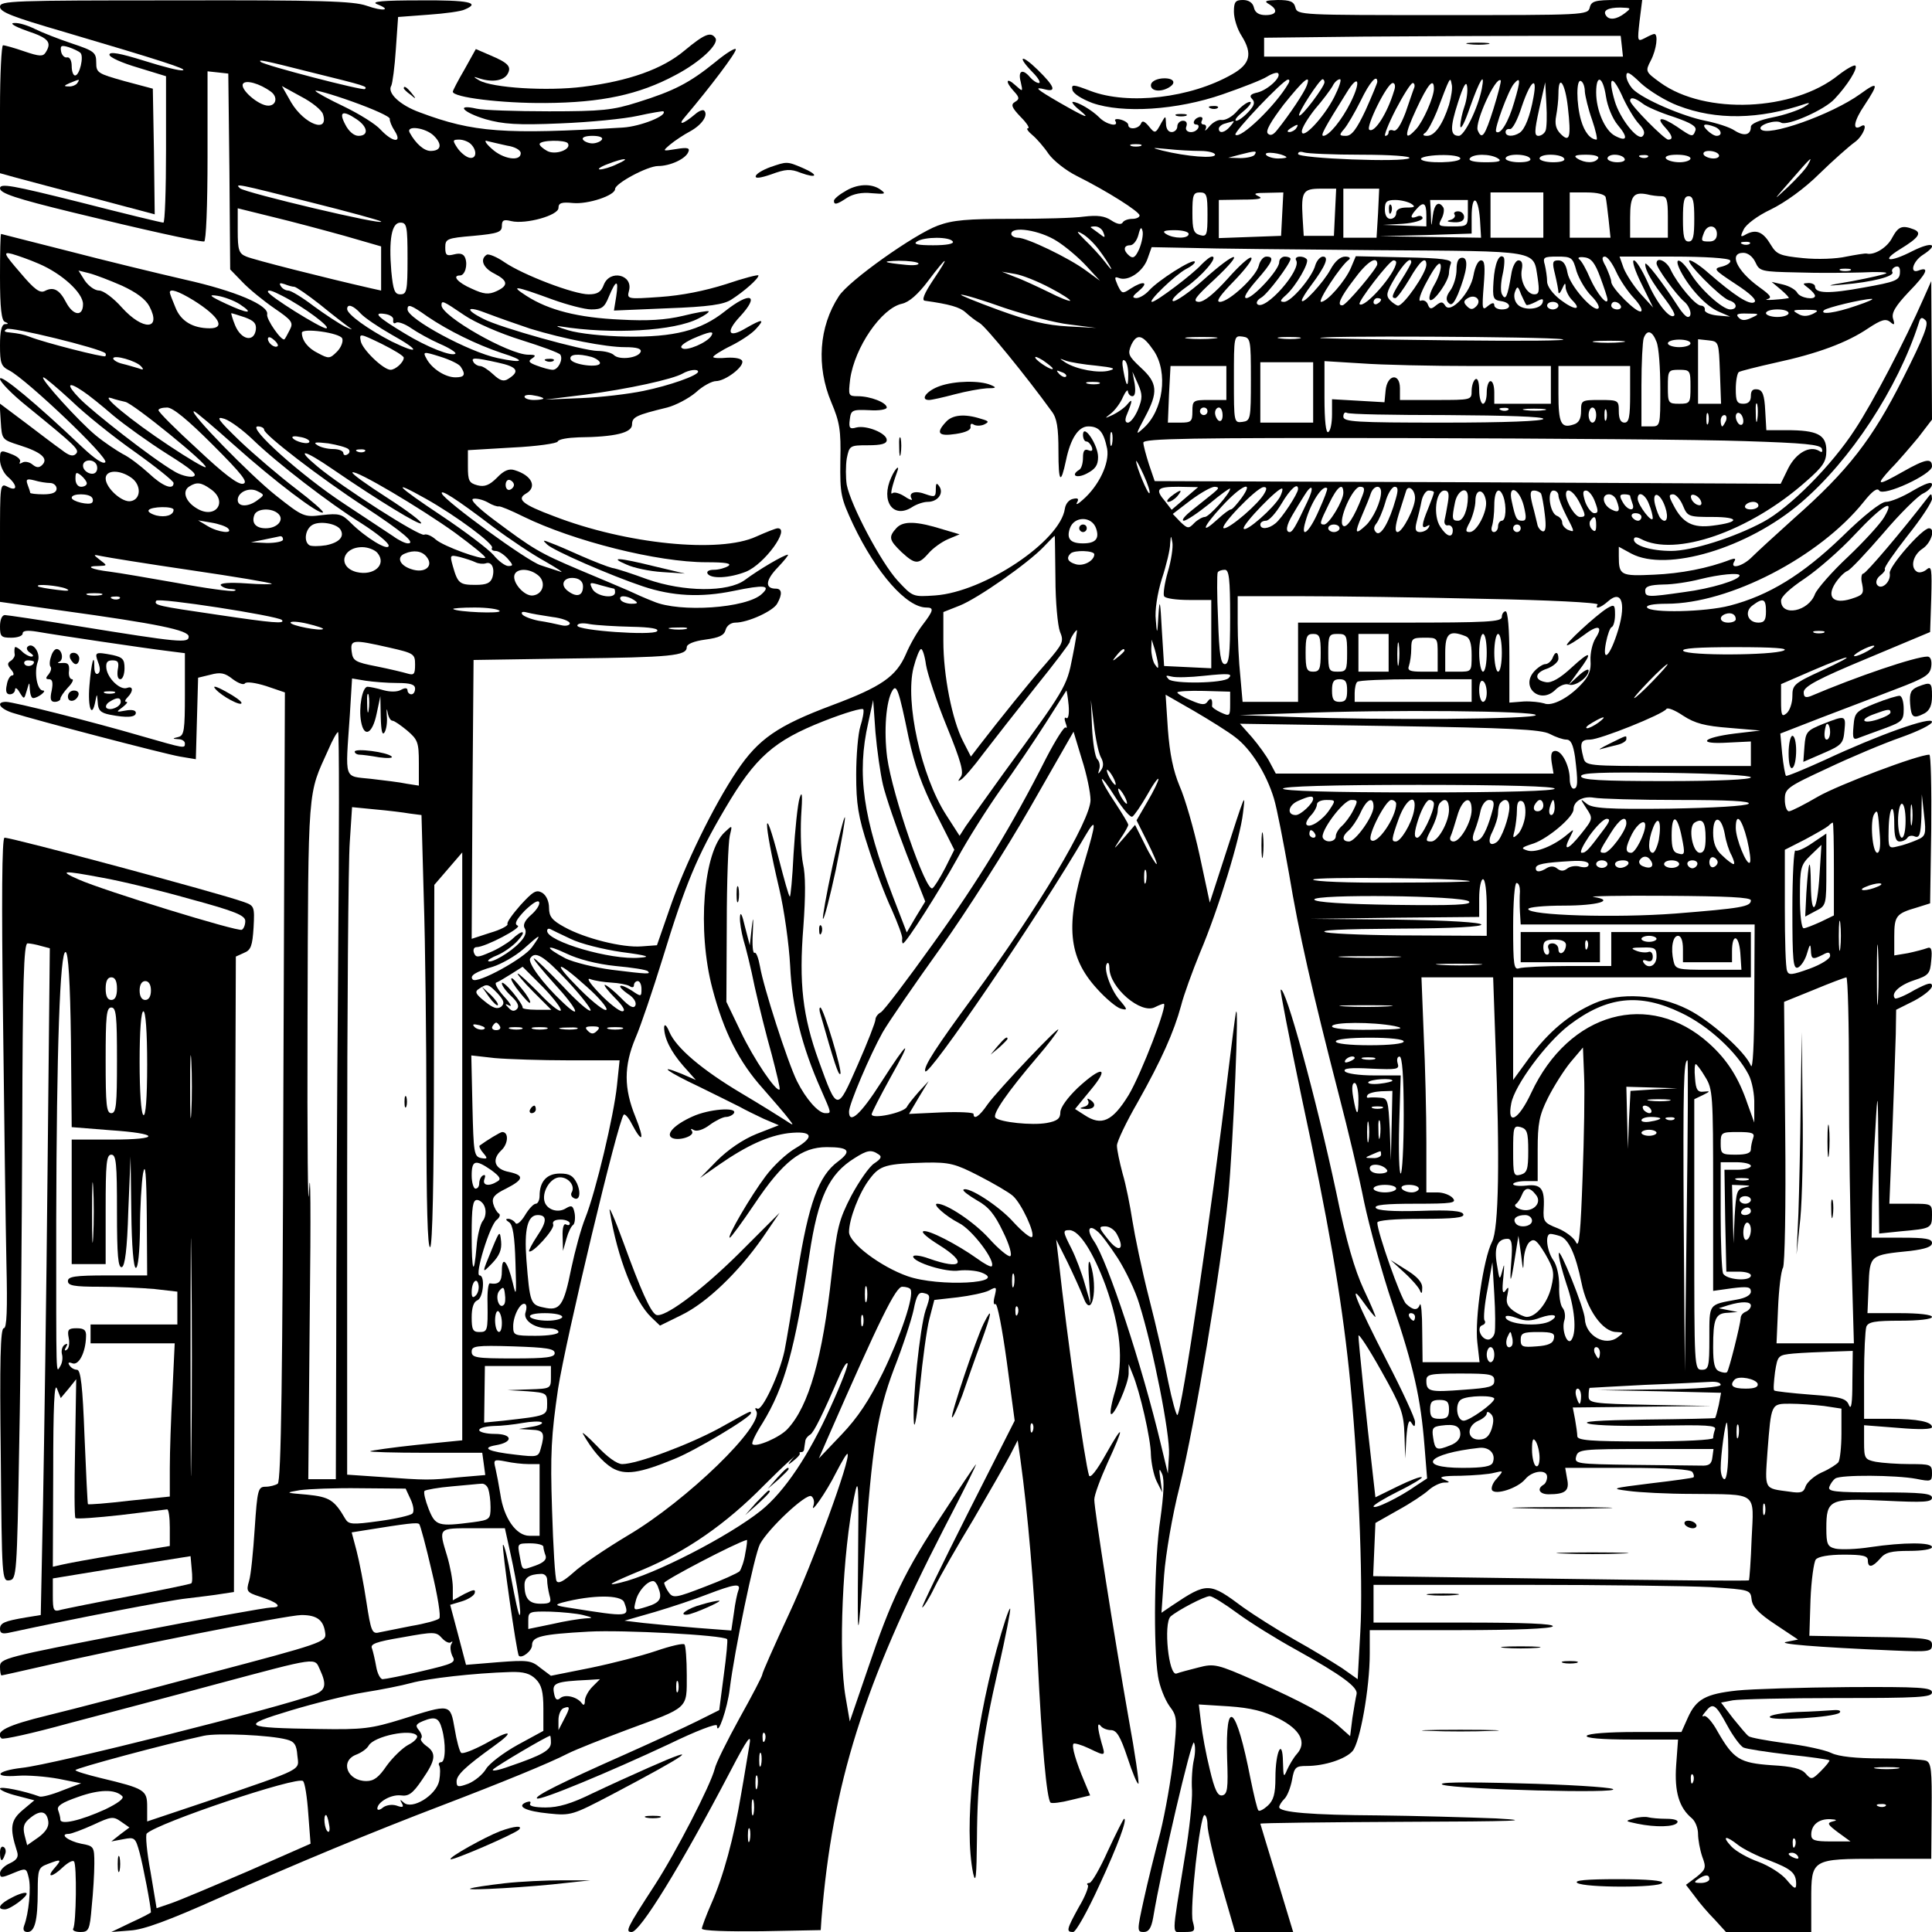 <?xml version="1.0" standalone="no"?>
<!DOCTYPE svg PUBLIC "-//W3C//DTD SVG 20010904//EN"
 "http://www.w3.org/TR/2001/REC-SVG-20010904/DTD/svg10.dtd">
<svg version="1.0" xmlns="http://www.w3.org/2000/svg"
 width="512pt" height="512pt" viewBox="0 0 512 512"
 preserveAspectRatio="xMidYMid meet">
<g transform="translate(0,512) scale(0.1,-0.1)"
fill="#000000" stroke="none">
<path d="M0 5102 c0 -14 34 -27 168 -66 261 -77 328 -99 317 -102 -6 -3 -52 9
-103 25 -64 20 -92 25 -92 16 0 -7 34 -22 75 -34 l75 -23 0 -194 c0 -107 -3
-194 -7 -194 -5 0 -104 24 -221 54 -180 45 -212 51 -212 37 0 -13 41 -27 193
-64 184 -45 328 -77 348 -77 5 0 9 92 9 226 l0 225 28 -3 27 -3 3 -260 2 -259
33 -34 c17 -18 55 -49 84 -69 47 -32 51 -38 41 -57 -6 -12 -12 -23 -14 -25 -7
-7 -49 53 -46 66 5 24 -84 62 -218 92 -74 17 -214 51 -310 76 -96 24 -176 45
-177 45 -2 0 -3 -51 -3 -114 0 -82 4 -116 13 -119 10 -4 10 -6 0 -6 -9 -1 -13
-19 -13 -56 0 -48 3 -56 25 -67 46 -24 265 -232 254 -243 -6 -6 -28 9 -62 41
-118 112 -217 195 -217 180 0 -8 32 -41 72 -73 130 -106 140 -115 129 -126 -8
-8 -19 -4 -38 11 -16 11 -59 44 -96 72 l-68 51 3 -48 c3 -48 3 -48 50 -63 57
-18 77 -35 60 -52 -8 -8 -15 -8 -26 1 -8 7 -21 9 -27 5 -7 -4 -9 -3 -6 2 3 6
-7 15 -24 21 -28 11 -29 10 -29 -16 0 -14 9 -34 20 -44 27 -23 27 -41 0 -27
-20 10 -20 8 -20 -147 l0 -158 163 -23 c254 -35 337 -52 337 -69 0 -18 -23
-16 -295 28 -99 16 -186 29 -192 29 -8 0 -13 -13 -13 -30 0 -27 3 -30 30 -30
17 0 30 5 30 11 0 8 13 9 38 5 51 -9 287 -44 345 -51 l47 -6 0 -109 c0 -95 -2
-109 -17 -113 -17 -4 -17 -5 0 -6 9 0 17 -5 17 -11 0 -14 1 -14 -114 19 -130
38 -340 91 -360 91 -28 0 -17 -18 17 -29 63 -20 403 -109 444 -116 l42 -7 3
108 3 108 33 8 c26 7 38 5 59 -12 15 -11 29 -16 32 -11 4 5 27 2 56 -7 l50
-17 -4 -1045 c-2 -767 -6 -1047 -15 -1052 -6 -4 -21 -8 -32 -8 -20 0 -22 -7
-29 -111 -4 -61 -10 -123 -15 -139 -8 -27 -6 -30 28 -41 48 -15 63 -29 31 -29
-13 0 -180 -30 -371 -67 -337 -65 -348 -68 -348 -90 0 -13 2 -23 4 -23 2 0 51
11 108 24 201 47 650 136 687 136 42 0 59 -14 63 -49 3 -22 -11 -27 -307 -105
-171 -46 -363 -96 -429 -112 -107 -26 -141 -43 -122 -61 3 -4 84 14 178 40 95
25 270 71 388 103 277 74 263 72 278 39 18 -39 15 -54 -13 -65 -92 -35 -697
-187 -777 -195 -69 -8 -78 -26 -11 -21 27 2 75 -2 108 -8 l60 -12 -50 -19
c-27 -11 -54 -18 -60 -16 -41 15 -105 28 -105 21 0 -4 20 -13 45 -19 l46 -12
-31 -26 c-32 -27 -35 -47 -15 -109 5 -15 0 -23 -19 -32 -14 -6 -26 -18 -26
-26 0 -13 4 -13 35 0 34 14 35 14 41 -12 7 -26 0 -96 -12 -127 -4 -11 -1 -17
9 -17 19 0 27 30 27 108 0 58 2 63 26 72 36 14 39 13 19 -10 -24 -27 -7 -26
22 2 13 12 26 19 29 15 8 -7 6 -166 -2 -178 -3 -5 6 -9 19 -9 22 0 25 5 30 67
4 38 7 89 7 114 0 45 -1 47 -35 53 -34 7 -59 26 -33 26 7 0 36 11 65 24 47 22
53 23 73 9 l23 -16 -24 -18 -24 -19 32 6 c30 6 32 4 43 -36 9 -33 30 -142 30
-158 0 -1 -24 -14 -53 -27 l-52 -25 50 4 c36 2 103 27 235 86 201 90 409 176
590 245 157 60 287 113 335 138 22 11 93 39 157 63 165 61 158 54 158 145 0
41 -3 78 -6 81 -3 4 -37 -4 -75 -17 -38 -13 -116 -33 -174 -45 l-105 -21 -28
21 c-24 20 -34 21 -112 15 l-85 -7 -21 80 -21 79 30 9 c17 5 33 15 35 22 3 11
-3 10 -27 -2 l-31 -17 0 34 c0 19 -7 56 -15 83 -23 76 -25 74 69 74 l84 0 15
-68 c18 -81 30 -162 24 -162 -3 0 -12 43 -22 96 -9 52 -19 93 -22 90 -4 -4 36
-287 42 -294 8 -8 35 13 35 28 0 23 24 29 150 36 90 5 356 -9 367 -20 2 -2 -2
-45 -9 -96 l-12 -92 -58 -29 c-32 -16 -119 -56 -193 -89 -167 -74 -239 -110
-232 -116 7 -7 192 70 350 144 72 35 127 56 127 49 1 -32 28 46 34 98 12 98
65 354 80 383 22 41 122 135 136 127 6 -4 9 -14 6 -24 -11 -29 33 33 60 87 15
29 28 51 30 49 10 -10 -93 -292 -155 -424 -39 -84 -71 -156 -71 -161 0 -4 -27
-56 -60 -115 -33 -60 -63 -120 -66 -135 -11 -43 -102 -220 -159 -308 -74 -114
-79 -124 -61 -124 22 0 128 171 261 425 47 90 57 103 51 70 -4 -22 -13 -80
-22 -130 -19 -115 -47 -218 -79 -290 -14 -32 -25 -62 -25 -66 0 -6 69 -8 158
-7 l157 3 2 30 c29 358 111 619 325 1035 50 96 88 172 84 169 -3 -3 -42 -61
-87 -130 -101 -152 -138 -230 -199 -411 l-48 -140 -11 64 c-20 114 -8 386 23
533 11 54 12 37 10 -165 -2 -238 -1 -237 17 10 20 287 34 375 78 492 23 58 46
129 52 156 8 41 14 49 28 45 17 -4 17 -8 4 -45 -15 -45 -36 -245 -31 -299 2
-19 9 25 16 96 7 72 18 153 25 180 l13 50 62 7 c33 4 71 12 83 18 20 11 21 10
15 -15 -4 -15 -3 -24 2 -21 5 3 18 -65 30 -152 l21 -157 -125 -247 c-69 -137
-123 -248 -120 -248 3 0 18 23 32 52 14 29 61 111 104 182 42 72 86 149 97
170 l20 39 7 -49 c20 -145 36 -333 46 -534 11 -226 24 -367 34 -377 3 -3 28 0
55 7 l50 12 -15 36 c-22 52 -35 95 -29 101 3 2 21 -3 40 -12 46 -22 45 -22 34
15 -11 40 -12 57 -1 43 4 -5 16 -10 26 -10 15 0 25 -16 44 -73 13 -40 26 -71
29 -69 2 3 -9 81 -26 173 -39 222 -91 553 -91 580 0 12 16 55 35 97 46 100 44
109 -5 22 -24 -43 -41 -64 -44 -55 -11 35 -57 355 -81 575 l-6 50 30 -60 c16
-33 35 -75 42 -93 22 -61 40 22 19 88 -5 16 -7 1 -4 -40 l4 -65 -15 52 c-8 29
-24 71 -35 93 -24 47 -24 50 -6 50 26 0 63 -58 96 -147 40 -112 48 -199 26
-277 -10 -32 -15 -60 -12 -63 8 -8 46 79 47 106 l0 26 10 -25 c20 -47 49 -175
49 -215 1 -22 7 -53 15 -70 l15 -30 -5 35 c-4 29 -3 31 5 13 6 -15 4 -54 -5
-119 -16 -104 -19 -337 -6 -417 4 -26 18 -61 30 -78 21 -28 21 -33 11 -134 -6
-58 -22 -148 -35 -201 -14 -52 -34 -133 -44 -179 -18 -82 -18 -85 0 -85 13 0
20 10 25 38 23 138 102 474 108 464 4 -7 4 -27 0 -45 -4 -17 -7 -54 -5 -82 1
-27 -7 -106 -19 -175 -36 -223 -36 -200 -2 -200 29 0 30 2 23 28 -9 31 19 282
31 282 4 0 8 -12 8 -27 0 -15 16 -85 36 -155 l37 -128 77 0 77 0 -43 142 c-24
79 -44 144 -44 145 0 2 172 4 383 5 291 1 349 3 242 9 -77 3 -217 7 -311 8
-178 1 -264 8 -264 22 0 4 6 14 13 21 8 7 17 30 21 51 6 34 10 37 39 37 47 0
102 18 121 39 20 22 46 167 46 259 l0 62 239 0 c149 0 242 4 246 10 4 7 -77
10 -234 10 l-241 0 0 50 0 50 393 0 c217 0 442 -3 500 -6 105 -7 106 -7 109
-33 2 -19 19 -37 63 -66 l60 -40 -30 -6 c-30 -5 73 -14 283 -23 95 -4 102 -3
102 15 0 17 -11 19 -162 21 l-163 3 3 95 c2 52 9 101 14 107 6 8 35 13 74 13
50 0 64 -3 64 -15 0 -21 12 -19 33 5 13 16 29 20 77 20 33 0 60 4 60 10 0 13
-75 13 -163 0 -38 -6 -79 -7 -93 -4 -21 5 -24 12 -24 54 0 76 8 80 155 73 103
-5 125 -4 125 8 0 11 -26 14 -139 14 -119 0 -138 2 -133 15 3 8 10 18 16 22
15 10 160 9 214 -1 40 -8 42 -7 42 15 0 23 -4 24 -59 24 -32 0 -73 3 -90 6
-29 6 -31 9 -31 52 l0 45 90 -7 c56 -5 90 -4 90 2 0 14 -37 22 -112 22 l-68 0
0 114 c0 63 3 121 6 130 5 13 23 16 90 16 49 0 84 4 84 10 0 6 -35 10 -85 10
l-86 0 3 72 c3 83 3 82 111 93 40 5 57 11 57 21 0 11 -17 14 -80 14 l-80 0 1
88 c1 48 5 139 9 202 6 109 7 105 8 -82 l2 -197 58 6 c79 7 82 8 82 43 0 30 0
30 -57 30 l-56 0 8 193 c4 105 8 221 9 256 l1 65 48 24 c26 14 47 31 47 39 0
11 -11 8 -47 -11 -25 -15 -48 -24 -51 -22 -12 13 11 35 50 48 40 13 43 18 46
53 3 30 0 37 -12 32 -8 -3 -31 -9 -50 -13 l-36 -6 0 50 c0 55 5 61 60 77 l35
11 3 197 c1 108 -1 197 -5 197 -30 0 -241 -80 -295 -111 -36 -21 -71 -39 -77
-39 -6 0 -11 14 -11 31 0 29 5 33 113 83 61 29 149 66 195 82 45 16 82 34 82
41 0 16 -143 -35 -284 -101 -55 -25 -101 -44 -103 -42 -2 2 -7 28 -10 58 l-5
54 108 42 c60 23 150 57 199 76 79 30 90 38 93 60 2 16 -2 26 -10 26 -32 0
-188 -53 -310 -105 -14 -5 -18 -2 -18 11 1 15 38 35 168 89 l167 70 3 89 c2
78 1 88 -12 77 -8 -7 -20 -10 -26 -6 -18 11 -11 44 15 61 23 15 35 54 17 54
-18 0 -107 -102 -104 -119 4 -23 -23 -47 -34 -30 -4 7 0 17 9 24 9 7 14 14 12
17 -3 3 24 42 60 88 36 45 65 89 65 98 -1 15 -2 16 -13 1 -66 -86 -162 -199
-169 -199 -5 0 -7 -13 -3 -28 5 -26 2 -29 -29 -39 -48 -15 -66 5 -42 42 10 15
24 29 32 32 8 3 50 48 95 100 44 52 92 99 105 105 13 6 24 17 24 24 0 9 -17 3
-50 -16 -28 -17 -60 -30 -72 -30 -13 0 -58 -35 -117 -93 -104 -100 -193 -155
-297 -182 -65 -17 -210 -20 -219 -5 -4 6 16 10 52 10 166 0 405 124 522 270
23 29 36 38 41 30 11 -17 140 43 140 64 0 23 -17 20 -77 -14 -69 -39 -74 -38
-32 8 20 20 52 58 73 83 l36 47 -1 183 -1 184 -20 -45 c-50 -114 -135 -277
-182 -348 -62 -96 -174 -208 -243 -245 -78 -42 -190 -77 -244 -77 -53 0 -99
14 -99 30 0 7 6 8 18 2 91 -49 288 19 438 152 46 40 54 53 54 82 0 42 -24 54
-105 54 l-54 0 -3 52 c-2 41 -7 54 -20 56 -13 2 -18 -3 -18 -17 0 -14 -6 -21
-20 -21 -17 0 -20 7 -20 39 0 22 4 42 8 45 5 3 49 14 98 25 111 24 189 53 245
91 35 23 46 26 58 17 11 -10 13 -8 8 8 -5 15 5 33 42 72 47 48 56 68 25 56
-24 -9 -15 24 11 41 45 29 26 37 -26 11 -62 -32 -87 -28 -33 5 49 30 58 43 36
52 -31 12 -41 8 -57 -21 -13 -27 -48 -48 -68 -43 -4 1 -28 -3 -54 -8 -26 -6
-76 -8 -115 -4 -61 6 -70 10 -85 35 -20 34 -38 42 -64 29 -17 -10 -18 -8 -8
12 6 13 36 36 72 53 37 18 89 55 129 95 37 36 79 73 93 83 23 16 38 56 16 42
-23 -13 -18 15 10 56 39 59 37 65 -11 30 -76 -55 -249 -116 -264 -93 -7 11 40
26 54 17 16 -10 116 34 142 63 34 36 62 81 55 88 -3 3 -23 -8 -45 -25 -119
-96 -353 -106 -472 -20 -40 29 -40 30 -25 59 15 29 20 70 9 70 -3 0 -14 -5
-25 -11 -20 -10 -20 -9 -14 45 l7 56 -67 0 c-58 0 -68 -3 -72 -20 -5 -20 -14
-20 -390 -20 -376 0 -385 0 -390 20 -4 16 -14 20 -47 20 -33 -1 -37 -3 -23
-11 25 -15 21 -29 -9 -29 -17 0 -28 6 -31 20 -3 13 -14 20 -29 20 -20 0 -24
-5 -24 -31 0 -18 9 -47 21 -65 29 -47 22 -74 -26 -101 -110 -63 -275 -82 -375
-44 -47 18 -51 18 -48 3 2 -10 24 -24 53 -35 80 -28 224 -19 345 23 52 18 106
39 118 47 13 8 26 12 29 9 10 -10 -27 -44 -54 -51 -19 -4 -23 -9 -15 -17 9 -9
6 -18 -10 -35 -12 -13 -26 -23 -32 -23 -6 1 3 12 19 25 17 14 24 25 17 25 -6
0 -22 -11 -34 -25 -12 -14 -30 -24 -40 -23 -9 2 -24 -6 -33 -17 -9 -11 -14
-14 -10 -7 3 6 1 12 -5 12 -6 0 -8 5 -5 10 3 6 2 10 -4 10 -5 0 -13 -4 -16
-10 -3 -5 -1 -10 5 -10 6 0 8 -4 5 -10 -10 -16 -38 -12 -31 5 3 9 0 15 -9 15
-8 0 -15 -7 -15 -15 0 -8 -7 -15 -15 -15 -9 0 -15 9 -15 23 -1 21 -1 21 -12 2
-16 -30 -17 -30 -34 -9 -11 13 -17 15 -20 7 -6 -15 -34 -18 -34 -4 0 5 -9 11
-20 14 -11 3 -18 1 -14 -4 10 -17 -25 -9 -43 10 -19 19 -56 41 -70 41 -4 0 3
-10 17 -21 33 -27 18 -21 -52 19 -62 36 -70 43 -38 35 31 -8 24 9 -20 52 -44
43 -56 37 -13 -7 15 -15 22 -28 16 -28 -6 0 -16 7 -23 15 -20 24 -33 18 -25
-12 6 -27 6 -27 -14 -9 -25 23 -28 10 -4 -16 15 -16 15 -21 3 -28 -12 -7 -9
-15 15 -40 16 -16 25 -30 19 -30 -5 0 0 -8 12 -18 11 -9 31 -32 43 -50 13 -18
46 -44 74 -58 82 -41 167 -95 167 -105 0 -5 -9 -9 -19 -9 -11 0 -23 -4 -26
-10 -4 -6 -15 -4 -30 6 -18 12 -37 14 -72 10 -27 -4 -113 -6 -193 -6 -116 0
-155 -3 -195 -18 -62 -23 -236 -146 -262 -187 -53 -81 -60 -186 -20 -281 22
-52 26 -74 24 -155 -1 -89 1 -98 34 -169 62 -130 142 -220 194 -220 21 0 19
-8 -10 -46 -14 -18 -34 -53 -44 -77 -26 -60 -65 -87 -196 -136 -144 -54 -195
-89 -252 -174 -62 -92 -139 -250 -179 -367 l-33 -95 -41 -3 c-50 -4 -150 21
-204 51 -33 18 -41 28 -41 51 0 17 -7 33 -18 40 -16 9 -24 4 -58 -33 -21 -24
-37 -46 -34 -50 2 -4 -18 -15 -46 -23 l-49 -16 2 370 3 369 260 4 c264 3 305
7 305 30 0 8 19 16 49 20 37 5 50 11 54 26 3 11 14 19 26 19 33 0 101 31 111
51 14 25 12 39 -4 39 -30 0 -27 23 5 56 18 19 30 34 27 34 -10 0 -78 -40 -114
-67 -45 -33 -162 -32 -259 2 -38 14 -80 28 -93 30 -12 3 -48 17 -80 31 -31 14
-68 30 -82 35 -22 9 -23 8 -10 -4 16 -16 170 -83 254 -111 78 -26 153 -30 240
-12 82 17 100 15 75 -8 -40 -38 -218 -50 -287 -20 -21 8 -50 21 -67 29 -16 7
-75 32 -130 55 -106 45 -121 54 -228 134 -40 30 -62 52 -53 54 8 2 25 -2 38
-9 13 -8 26 -12 30 -11 4 1 33 -11 65 -27 133 -65 355 -121 485 -121 51 0 68
-3 58 -10 -8 -5 -25 -10 -38 -10 -13 0 -20 -4 -17 -10 9 -15 59 -12 102 5 49
20 118 115 84 115 -5 0 -30 -10 -57 -22 -97 -45 -345 -20 -536 54 -83 31 -100
45 -74 60 30 17 16 48 -30 62 -15 5 -29 -1 -47 -20 -20 -20 -33 -25 -52 -20
-22 6 -25 12 -25 50 l0 43 118 7 c64 3 119 11 120 16 2 6 27 10 55 11 97 1
142 12 142 34 0 20 11 25 93 45 23 6 57 24 76 40 18 17 43 30 53 30 25 0 75
38 70 53 -2 7 -19 10 -40 9 -20 -2 -37 -1 -37 2 0 3 21 17 48 30 26 13 56 33
66 45 24 26 17 27 -28 1 -45 -27 -54 -11 -16 30 55 59 29 69 -39 15 -64 -51
-135 -69 -261 -67 -60 1 -126 8 -155 17 -27 8 -36 13 -20 10 137 -22 303 -12
366 21 17 8 29 17 27 19 -2 2 -32 -3 -68 -12 -46 -11 -95 -14 -165 -10 -113 5
-191 25 -250 63 -45 29 -31 27 70 -10 39 -14 85 -26 102 -26 28 0 35 5 47 35
19 45 26 45 19 -1 l-6 -37 142 6 c110 4 149 10 169 23 33 21 72 55 72 64 0 3
-39 -7 -86 -23 -57 -18 -117 -30 -175 -34 -87 -6 -88 -6 -82 17 11 42 -51 57
-67 15 -7 -19 -17 -25 -40 -25 -39 0 -173 51 -223 85 -20 14 -42 23 -47 20
-19 -12 -10 -35 20 -50 37 -19 38 -32 5 -47 -20 -9 -33 -8 -65 7 -37 16 -53
35 -31 35 13 0 21 27 14 46 -4 11 -13 14 -29 10 -20 -5 -24 -3 -24 18 0 23 4
25 75 31 65 6 75 10 75 26 0 16 5 18 25 13 38 -9 125 15 125 35 0 13 8 16 38
13 40 -4 112 20 112 37 0 15 86 61 114 61 32 0 73 19 80 37 5 11 -2 13 -32 8
-37 -6 -37 -6 -16 12 12 10 36 26 53 35 31 17 49 43 37 55 -3 3 -14 -1 -23 -9
-33 -28 -49 -32 -27 -7 66 78 134 168 134 178 0 6 -25 -9 -55 -34 -68 -55
-109 -76 -205 -106 -66 -21 -95 -24 -235 -24 -88 0 -175 3 -192 7 -57 13 -36
-10 24 -28 46 -13 84 -16 198 -11 77 3 169 12 205 20 36 8 67 13 68 12 12 -11
-60 -40 -107 -43 -314 -19 -397 -13 -538 40 -53 19 -88 52 -76 71 3 6 9 49 12
96 l6 86 80 6 c44 3 88 9 97 14 43 18 9 25 -119 24 -99 0 -131 -3 -114 -10 41
-16 17 -20 -28 -4 -35 12 -121 15 -507 14 -434 0 -464 -1 -464 -17z m4306 -17
c-22 -17 -42 -19 -50 -6 -9 13 5 21 38 21 29 -1 30 -1 12 -15z m-8 -87 l3 -28
-475 0 -476 0 0 25 0 25 263 3 c144 1 357 2 472 2 l210 0 3 -27z m-3476 -69
c150 -37 152 -38 145 -45 -5 -5 -267 63 -276 72 -8 7 5 5 131 -27z m3625 -89
c101 -39 215 -37 338 5 13 4 12 1 -5 -9 -14 -8 -51 -21 -82 -27 -35 -7 -58
-17 -58 -25 0 -22 -18 -26 -43 -10 -13 9 -48 20 -78 26 -60 12 -165 57 -192
84 -9 10 -17 25 -17 35 0 14 9 9 39 -20 22 -20 66 -47 98 -59z m-104 -48 c14
-15 18 -25 10 -33 -13 -13 -61 48 -74 94 -18 62 -8 72 18 17 13 -30 34 -65 46
-78z m-3625 85 c19 -14 14 -37 -7 -37 -26 0 -76 44 -67 58 7 11 44 1 74 -21z
m2696 21 c-33 -57 -127 -148 -140 -135 -6 6 126 145 139 146 5 1 5 -5 1 -11z
m49 -5 c-6 -17 -45 -76 -78 -117 -10 -13 -18 -17 -25 -10 -7 7 8 32 42 77 53
66 73 83 61 50z m47 9 c0 -12 -62 -94 -67 -88 -5 5 54 96 62 96 3 0 5 -4 5 -8z
m26 -39 c-28 -55 -86 -116 -86 -91 0 9 16 35 35 59 20 23 40 50 46 60 5 11 14
19 20 19 5 0 -2 -21 -15 -47z m43 -15 c-23 -46 -57 -88 -72 -88 -8 0 1 18 62
115 31 51 39 31 10 -27z m71 55 c0 -3 -14 -37 -31 -75 -24 -51 -37 -68 -52
-68 -18 0 -19 2 -5 18 8 9 28 43 44 75 24 50 44 72 44 50z m190 -61 c-17 -53
-38 -82 -58 -82 -11 0 -13 3 -5 8 6 4 20 30 31 57 36 95 35 92 39 72 3 -9 -1
-34 -7 -55z m41 -4 c-6 -17 -11 -40 -11 -52 1 -12 12 10 25 48 27 76 41 98 32
51 -10 -51 -46 -125 -61 -125 -23 0 -24 21 -2 89 14 44 22 58 24 42 2 -12 -1
-36 -7 -53z m77 -6 c-23 -73 -31 -84 -42 -57 -8 21 48 144 61 132 2 -2 -7 -36
-19 -75z m55 18 c-15 -53 -37 -89 -48 -79 -6 6 32 109 47 127 18 21 18 9 1
-48z m187 27 c1 -12 9 -46 19 -74 10 -29 15 -53 12 -53 -17 1 -32 20 -41 51
-13 45 -13 112 0 104 6 -3 10 -16 10 -28z m56 -13 c4 -26 17 -58 31 -75 29
-34 25 -46 -7 -29 -27 14 -50 68 -50 115 0 50 18 43 26 -11z m-562 14 c-17
-57 -51 -111 -65 -102 -11 6 47 124 62 124 6 0 8 -9 3 -22z m54 10 c-3 -7 -13
-37 -23 -66 -13 -34 -24 -51 -32 -48 -7 3 -13 1 -13 -4 0 -6 -4 -10 -9 -10 -4
0 8 31 28 70 20 38 40 70 45 70 4 0 6 -6 4 -12z m52 -3 c0 -22 -28 -86 -47
-107 -32 -35 -32 -17 0 52 31 67 47 86 47 55z m264 -22 c-9 -51 -23 -86 -37
-95 -17 -11 -37 -10 -37 2 0 6 5 9 11 8 7 -2 21 25 32 60 23 68 42 84 31 25z
m32 -89 c-3 -8 -12 -14 -19 -14 -11 0 -11 12 2 71 l16 71 3 -57 c2 -32 1 -64
-2 -71z m59 62 c9 -80 5 -95 -19 -71 -13 13 -16 27 -12 48 3 16 6 42 6 58 0
55 18 29 25 -35z m-3299 -19 c16 -51 -49 -27 -84 31 l-25 44 51 -28 c29 -15
55 -36 58 -47z m177 -12 c-1 -5 5 -20 13 -32 21 -33 -5 -31 -37 3 -13 15 -57
42 -96 61 -40 19 -75 38 -77 42 -3 4 41 -8 97 -28 56 -20 101 -40 100 -46z
m3321 40 c10 -8 47 -24 82 -35 46 -16 61 -25 57 -36 -7 -18 -8 -18 -50 11 -41
27 -56 25 -30 -3 19 -21 22 -32 8 -32 -10 0 -101 92 -101 103 0 11 13 8 34 -8z
m-3409 -41 c30 -20 33 -44 5 -44 -12 0 -26 12 -35 30 -18 34 -7 39 30 14z
m2315 -19 c-14 -17 -30 -20 -30 -6 0 5 8 12 18 14 9 3 19 5 21 6 2 0 -2 -6 -9
-14z m175 -5 c-3 -5 -12 -10 -18 -10 -7 0 -6 4 3 10 19 12 23 12 15 0z m1109
4 c18 -7 22 -24 5 -24 -6 0 -17 7 -25 15 -16 16 -7 19 20 9z m-3394 -24 c23
-23 19 -40 -9 -40 -17 0 -39 19 -55 48 -12 21 42 14 64 -8z m445 -10 c-3 -5
-15 -10 -25 -10 -10 0 -22 5 -25 10 -4 6 7 10 25 10 18 0 29 -4 25 -10z m-347
-12 c17 -17 15 -40 -4 -36 -9 2 -23 13 -32 26 -13 20 -13 22 5 22 10 0 24 -5
31 -12z m96 -4 c21 -3 36 -12 36 -20 0 -23 -47 -16 -77 12 -17 15 -21 24 -11
20 9 -2 33 -8 52 -12z m161 6 c10 -16 -33 -32 -55 -20 -11 6 -20 14 -20 18 0
11 69 12 75 2z m1518 -7 c-7 -2 -19 -2 -25 0 -7 3 -2 5 12 5 14 0 19 -2 13 -5z
m158 -13 c22 0 39 -5 39 -10 0 -11 -75 -5 -140 11 -30 8 -29 8 14 4 27 -3 66
-5 87 -5z m144 -10 c-3 -5 -21 -9 -38 -9 l-32 1 30 8 c43 11 47 11 40 0z m84
-6 c2 -2 -7 -4 -22 -4 -14 0 -29 5 -32 10 -6 10 42 4 54 -6z m199 6 c77 0 132
-4 127 -9 -14 -12 -295 -1 -295 11 0 6 7 7 16 4 9 -3 77 -6 152 -6z m947 0 c3
-5 -3 -10 -14 -10 -11 0 -23 5 -26 10 -3 6 3 10 14 10 11 0 23 -4 26 -10z
m-685 -10 c0 -12 -97 -14 -104 -2 -3 5 19 10 49 11 32 1 55 -3 55 -9z m100 0
c11 -7 2 -10 -33 -10 -30 0 -46 4 -42 10 8 13 55 13 75 0z m85 0 c4 -6 -8 -10
-29 -10 -20 0 -36 5 -36 10 0 6 13 10 29 10 17 0 33 -4 36 -10z m90 0 c4 -6
-8 -10 -29 -10 -20 0 -36 5 -36 10 0 6 13 10 29 10 17 0 33 -4 36 -10z m90 0
c-8 -13 -35 -13 -55 0 -11 7 -5 10 23 10 23 0 36 -4 32 -10z m70 0 c4 -6 -5
-10 -19 -10 -14 0 -26 5 -26 10 0 6 9 10 19 10 11 0 23 -4 26 -10z m62 4 c-3
-3 -12 -4 -19 -1 -8 3 -5 6 6 6 11 1 17 -2 13 -5z m113 -4 c0 -5 -13 -10 -29
-10 -17 0 -33 5 -36 10 -4 6 8 10 29 10 20 0 36 -4 36 -10z m-2845 -15 c-16
-8 -37 -14 -45 -14 -8 0 1 7 20 14 46 18 64 17 25 0z m3156 -2 c-5 -10 -29
-36 -52 -58 -42 -39 -42 -39 7 17 53 61 60 68 45 41z m-3968 -99 c100 -25 184
-48 187 -51 11 -12 -360 76 -374 88 -15 14 -8 12 187 -37z m2715 -26 l-3 -63
-40 0 -40 0 -3 49 c-4 68 1 76 48 76 l41 0 -3 -62z m114 -3 l-4 -65 -44 0 -44
0 0 65 0 65 48 0 47 0 -3 -65z m-452 -4 c0 -54 -2 -59 -20 -54 -17 5 -20 14
-20 59 0 47 2 54 20 54 18 0 20 -7 20 -59z m198 2 l-3 -58 -82 -3 -83 -3 0 51
0 50 63 1 c44 0 56 3 42 9 -15 7 -10 9 23 9 l43 1 -3 -57z m692 -3 l0 -60 -70
0 -70 0 0 60 0 60 70 0 70 0 0 -60z m165 48 c2 -7 5 -34 8 -60 l5 -48 -54 0
-54 0 0 60 0 60 45 0 c28 0 47 -5 50 -12z m148 2 c14 0 17 -9 17 -55 l0 -55
-50 0 -50 0 0 54 c0 57 9 68 45 61 11 -3 28 -5 38 -5z m87 -60 c0 -47 -3 -60
-15 -60 -12 0 -15 13 -15 60 0 47 3 60 15 60 12 0 15 -13 15 -60z m-750 40
c12 -8 9 -10 -12 -10 -18 0 -28 -5 -28 -15 0 -8 -7 -15 -15 -15 -9 0 -15 9
-15 25 0 21 5 25 28 25 15 0 34 -5 42 -10z m150 -25 c0 -34 -1 -35 -40 -35
-38 0 -40 1 -30 20 6 11 8 25 5 30 -12 19 -24 10 -28 -22 -4 -32 -4 -32 -5 5
l-2 37 50 0 50 0 0 -35z m32 -15 l3 -50 -135 2 -135 2 123 3 122 4 0 44 c0 61
17 57 22 -5z m-142 10 l0 -30 -57 2 -58 2 53 3 c28 2 52 9 52 15 0 5 -7 8 -15
4 -18 -7 -19 0 -2 19 19 22 27 18 27 -15z m-2867 -55 l97 -28 0 -59 0 -58 -27
6 c-123 28 -312 76 -330 84 -20 8 -23 17 -23 69 l0 59 93 -23 c50 -12 136 -35
190 -50z m167 -60 c0 -86 -2 -95 -19 -95 -15 0 -19 10 -24 61 -7 85 1 129 24
129 17 0 19 -9 19 -95z m1844 69 c6 -15 4 -15 -11 -3 -10 7 -20 15 -22 16 -2
2 3 3 11 3 9 0 19 -7 22 -16z m95 -44 c-10 -22 -16 -26 -26 -18 -17 14 -16 28
2 28 8 0 18 12 22 28 5 20 8 22 11 9 2 -9 -2 -30 -9 -47z m1531 40 c0 -13 -7
-20 -20 -20 -22 0 -23 1 -14 24 9 23 34 20 34 -4z m-1749 -19 c24 -15 60 -46
79 -67 l35 -38 -37 27 c-46 34 -157 87 -180 87 -10 0 -18 5 -18 10 0 22 76 10
121 -19z m112 -24 c13 -17 27 -39 31 -47 4 -8 -3 -1 -15 15 -13 17 -37 43 -54
59 -22 22 -24 26 -8 17 12 -6 33 -26 46 -44z m237 43 c0 -13 -40 -13 -60 0
-11 7 -5 10 23 10 20 0 37 -4 37 -10z m-625 -20 c4 -6 -16 -10 -52 -10 -41 0
-54 3 -43 10 20 13 87 13 95 0z m2112 -6 c-3 -3 -12 -4 -19 -1 -8 3 -5 6 6 6
11 1 17 -2 13 -5z m-989 -17 c437 -3 415 1 427 -74 5 -35 4 -43 -9 -43 -20 0
-39 36 -33 66 3 16 0 24 -9 24 -7 0 -16 -16 -19 -37 -10 -60 -15 -70 -24 -54
-5 7 -4 31 1 53 5 22 6 43 3 46 -12 12 -24 -16 -27 -63 -3 -45 -1 -50 20 -53
27 -4 29 -22 2 -22 -11 0 -20 5 -20 11 0 8 -6 7 -17 -2 -15 -13 -16 -9 -11 54
4 51 3 67 -7 67 -8 0 -16 -17 -20 -39 -8 -47 -61 -104 -75 -81 -7 11 -11 11
-24 1 -13 -11 -17 -11 -22 2 -3 9 -12 13 -19 10 -8 -3 -1 20 18 54 21 39 33
52 35 40 2 -10 -6 -33 -17 -52 -11 -19 -16 -37 -11 -40 10 -6 50 51 50 72 0 6
2 17 5 25 4 10 -21 14 -123 16 l-129 3 -13 -31 c-15 -35 -63 -90 -79 -90 -11
0 53 98 74 112 5 4 1 8 -10 8 -13 0 -27 -12 -39 -34 -18 -34 -76 -97 -76 -82
0 4 11 22 24 39 39 52 49 77 32 77 -7 0 -16 -10 -20 -22 -8 -32 -64 -98 -83
-98 -12 0 -11 4 5 18 26 23 63 87 55 95 -10 11 -35 8 -28 -3 15 -25 -83 -136
-103 -116 -4 4 1 12 10 17 17 9 78 91 78 103 0 3 -7 6 -15 6 -8 0 -15 -7 -15
-15 0 -20 -69 -95 -87 -95 -9 0 1 17 26 46 44 50 50 64 27 64 -8 0 -17 -11
-20 -24 -7 -29 -79 -96 -103 -96 -12 0 0 17 37 55 29 30 51 58 46 62 -4 4 -32
-21 -62 -55 -37 -41 -63 -62 -77 -62 -18 1 -10 12 42 60 84 79 59 78 -29 -1
-38 -34 -75 -59 -81 -57 -7 2 8 18 33 36 43 30 88 82 70 82 -5 0 -17 -10 -28
-21 -22 -25 -120 -99 -131 -99 -13 0 61 71 90 87 16 8 26 17 23 20 -7 7 -97
-50 -121 -77 -10 -11 -25 -20 -34 -20 -12 1 -10 5 8 20 27 23 11 27 -23 5 -21
-14 -23 -14 -34 9 -9 21 -9 24 4 19 24 -9 63 17 75 51 l11 31 102 -2 c55 -2
278 -4 494 -6z m-3545 -36 c61 -26 117 -77 117 -107 0 -34 -26 -31 -45 5 -17
33 -33 42 -56 30 -13 -7 -28 4 -65 48 -45 52 -46 56 -22 50 14 -4 46 -15 71
-26z m4549 4 c11 -24 15 -25 112 -27 56 -2 132 -1 171 0 38 2 67 1 64 -2 -3
-3 -43 -12 -90 -21 -71 -12 -75 -14 -24 -9 75 6 137 22 130 33 -3 5 1 11 8 14
9 3 13 -2 12 -16 -1 -20 -12 -24 -96 -39 -92 -17 -129 -16 -129 3 0 5 -8 9
-17 9 -17 -1 -17 -1 0 -14 9 -7 17 -16 17 -20 0 -12 -39 -6 -47 8 -4 8 -21 18
-38 22 l-30 7 25 -21 c14 -12 23 -22 20 -22 -20 -4 -71 -7 -57 -3 14 4 10 10
-22 33 -59 43 -80 90 -41 90 12 0 25 -10 32 -25z m-474 -24 c7 -21 24 -50 39
-65 14 -14 23 -29 19 -33 -12 -12 -76 60 -82 94 -4 23 -12 33 -24 33 -16 0
-17 -5 -9 -37 5 -21 9 -42 9 -48 1 -5 5 -1 10 10 7 16 9 17 9 3 1 -9 8 -24 17
-33 28 -28 7 -28 -30 0 -21 16 -36 36 -36 49 0 11 -3 31 -6 44 -6 20 -3 22 33
22 38 0 41 -2 51 -39z m63 -16 c10 -27 19 -54 19 -59 0 -18 -28 16 -46 56 -10
24 -23 47 -29 51 -5 4 0 7 14 5 18 -2 28 -15 42 -53z m42 15 c10 -22 31 -53
47 -70 15 -16 24 -32 19 -35 -10 -7 -79 62 -79 78 0 7 -7 24 -14 40 -11 19
-12 27 -3 27 7 0 20 -18 30 -40z m302 30 c3 -5 -6 -12 -20 -16 -26 -6 -24 -8
35 -47 40 -26 57 -43 49 -48 -13 -8 -53 18 -122 78 -20 18 -43 33 -49 33 -16
0 81 -98 104 -106 22 -6 24 -24 3 -24 -20 0 -80 54 -105 96 -26 41 -47 46 -26
5 24 -46 68 -93 101 -107 l30 -13 -35 3 c-19 2 -34 9 -32 15 1 6 -4 11 -10 11
-15 0 -62 57 -80 94 -10 24 -38 37 -38 18 0 -12 52 -83 73 -101 17 -14 23 -41
10 -41 -5 0 -16 12 -26 28 -42 65 -87 123 -87 112 0 -17 19 -49 53 -93 16 -21
27 -40 24 -43 -11 -12 -47 33 -71 89 -14 31 -30 57 -36 57 -6 0 3 -28 20 -62
l31 -63 -33 36 c-18 20 -38 51 -45 68 l-11 31 143 0 c82 0 146 -4 150 -10z
m-2151 -8 c2 -4 -12 -6 -32 -4 -62 6 -69 10 -20 11 26 0 49 -3 52 -7z m39 -44
c-24 -36 -31 -54 -22 -55 65 -9 93 -17 108 -31 10 -9 26 -22 37 -28 16 -9 123
-140 191 -234 14 -18 18 -43 18 -106 0 -83 6 -90 20 -24 12 58 33 90 59 90 29
0 41 -15 50 -59 7 -38 -22 -99 -65 -136 -12 -11 -19 -14 -15 -7 6 10 3 13 -10
10 -11 -2 -20 -13 -22 -26 -12 -86 -214 -221 -344 -230 -59 -4 -59 -4 -99 39
-44 48 -124 199 -135 254 -3 19 -3 51 0 70 7 34 8 35 56 35 36 0 50 4 50 14 0
18 -54 40 -81 33 -17 -5 -20 -1 -17 21 3 25 6 27 51 25 27 -2 47 2 47 7 0 13
-43 30 -77 30 -25 0 -25 2 -20 45 12 85 83 188 137 200 19 4 43 25 70 61 52
69 59 70 13 2z m1177 42 c0 -11 -82 -108 -92 -109 -16 -2 -7 20 30 68 34 47
62 65 62 41z m50 5 c0 -28 -84 -124 -97 -111 -6 5 79 116 90 116 4 0 7 -2 7
-5z m40 0 c0 -3 -11 -23 -25 -45 -27 -43 -29 -50 -17 -50 4 0 21 23 37 50 28
49 45 63 45 38 -1 -23 -60 -108 -75 -108 -3 0 -13 6 -21 14 -12 13 -10 21 13
60 24 40 43 57 43 41z m1163 -22 c-7 -2 -19 -2 -25 0 -7 3 -2 5 12 5 14 0 19
-2 13 -5z m-4580 -40 c39 -18 63 -36 73 -55 33 -63 -17 -65 -73 -3 -22 25 -49
45 -60 45 -12 0 -28 12 -38 26 l-17 27 28 -7 c16 -4 55 -19 87 -33z m2460 -6
c31 -16 55 -32 53 -34 -2 -2 -28 8 -57 23 -29 14 -69 33 -89 40 l-35 14 35 -6
c19 -3 61 -20 93 -37z m-2003 3 c4 0 35 -21 68 -47 33 -27 68 -54 78 -61 11
-7 6 -6 -11 2 -16 8 -54 33 -84 55 -30 23 -60 41 -67 41 -7 0 -16 5 -20 12 -5
8 -2 9 10 5 10 -4 21 -7 26 -7z m3265 -48 c2 -2 13 2 25 8 18 10 21 9 18 -2
-6 -19 -52 -22 -67 -4 -8 9 -10 23 -6 33 6 16 8 15 16 -7 6 -13 12 -26 14 -28z
m-3532 12 c67 -42 86 -74 43 -74 -45 0 -77 19 -91 55 -8 19 -15 37 -15 40 0
11 22 4 63 -21z m235 12 c57 -29 133 -86 116 -86 -14 0 -154 87 -154 97 0 6
11 3 38 -11z m-113 -22 c41 -27 22 -26 -36 1 -45 21 -48 25 -22 21 18 -3 44
-13 58 -22z m2027 -10 c57 -19 135 -40 173 -44 l70 -9 -75 4 c-56 3 -103 14
-185 44 -60 22 -104 40 -98 40 7 1 59 -15 115 -35z m1250 4 c-9 -9 -15 -9 -24
0 -10 10 -10 15 2 22 20 12 38 -6 22 -22z m-252 18 c0 -3 -4 -8 -10 -11 -5 -3
-10 -1 -10 4 0 6 5 11 10 11 6 0 10 -2 10 -4z m1260 -16 c-57 -20 -99 -25 -86
-12 8 7 99 29 126 30 8 0 -10 -8 -40 -18z m-3690 -25 c29 -20 96 -49 151 -66
54 -17 101 -34 104 -39 8 -13 -6 -40 -20 -40 -8 0 -26 5 -42 11 -22 8 -24 12
-13 19 12 8 9 10 -10 10 -51 0 -230 102 -230 131 0 14 4 12 60 -26z m2900 25
c0 -5 -7 -10 -15 -10 -8 0 -15 5 -15 10 0 6 7 10 15 10 8 0 15 -4 15 -10z
m165 0 c3 -5 -1 -10 -9 -10 -9 0 -16 5 -16 10 0 6 4 10 9 10 6 0 13 -4 16 -10z
m-3339 -21 c10 -11 47 -36 82 -56 76 -42 76 -55 0 -18 -62 32 -118 72 -118 86
0 15 16 10 36 -12z m177 -8 c56 -38 130 -74 195 -96 67 -21 62 -29 -9 -14 -76
16 -239 104 -239 129 0 15 8 13 53 -19z m272 -32 c88 -27 200 -49 251 -49 32
0 44 -4 42 -12 -6 -17 -57 -23 -71 -9 -6 6 -25 11 -43 11 -37 0 -260 62 -303
85 -52 26 -44 36 11 14 29 -11 80 -29 113 -40z m3335 41 c0 -5 -13 -10 -30
-10 -16 0 -30 5 -30 10 0 6 14 10 30 10 17 0 30 -4 30 -10z m64 -2 c-15 -7
-28 -7 -40 1 -16 9 -12 10 21 10 35 0 37 -2 19 -11z m-4155 -9 c24 -9 31 -16
29 -33 -5 -34 -39 -27 -55 12 -7 17 -11 32 -10 32 2 0 18 -5 36 -11z m393 -7
c-1 -8 2 -11 8 -7 5 3 23 -3 40 -15 16 -11 50 -30 75 -41 26 -11 44 -23 42
-26 -9 -9 -75 17 -134 53 -73 44 -86 57 -53 52 14 -2 24 -9 22 -16z m3600 6
c-17 -8 -26 -8 -34 0 -9 9 -4 12 23 11 32 0 33 -1 11 -11z m401 -161 c-81
-161 -145 -244 -289 -371 -49 -44 -99 -90 -112 -103 -24 -24 -59 -33 -46 -11
5 8 2 9 -10 5 -59 -23 -132 -37 -203 -40 -88 -4 -93 -2 -93 49 l0 25 33 -18
c94 -50 309 14 450 135 131 112 256 302 312 476 4 15 8 17 18 7 9 -9 -4 -43
-60 -154z m-4764 67 c2 -2 2 -6 0 -8 -4 -4 -161 36 -199 51 -18 7 -29 9 -55
12 -14 1 -16 4 -7 9 10 7 247 -51 261 -64z m628 39 c3 -8 -3 -24 -14 -35 -19
-19 -22 -19 -50 -4 -27 13 -43 34 -43 54 0 14 101 0 107 -15z m163 -51 c0 -12
-22 -32 -35 -32 -19 0 -75 54 -79 76 -4 21 -3 21 55 -7 32 -16 59 -32 59 -37z
m815 58 c-11 -18 -65 -41 -77 -33 -8 4 2 13 27 25 46 20 59 22 50 8z m2505
-16 c6 -14 10 -70 10 -125 0 -99 0 -99 -25 -99 l-25 0 0 109 c0 60 3 116 6
125 9 24 23 19 34 -10z m-3654 -11 c-7 -7 -26 7 -26 19 0 6 6 6 15 -2 9 -7 13
-15 11 -17z m2322 -13 c38 -57 25 -158 -28 -205 -21 -19 -21 -18 4 29 36 67
34 91 -11 132 -33 31 -35 36 -25 60 15 31 30 28 60 -16z m159 33 c-20 -2 -52
-2 -70 0 -17 2 0 4 38 4 39 0 53 -2 32 -4z m98 -108 c0 -106 -1 -110 -22 -113
-23 -3 -23 -2 -23 113 0 115 0 116 23 113 21 -3 22 -7 22 -113z m128 108 c-13
-2 -35 -2 -50 0 -16 2 -5 4 22 4 28 0 40 -2 28 -4z m697 -2 c25 -4 -106 -5
-290 -3 -184 2 -342 5 -350 6 -31 7 597 4 640 -3z m157 -8 c-20 -2 -52 -2 -70
0 -17 2 0 4 38 4 39 0 53 -2 32 -4z m183 -3 c0 -5 -13 -10 -30 -10 -16 0 -30
5 -30 10 0 6 14 10 30 10 17 0 30 -4 30 -10z m78 -77 l3 -83 -31 0 -30 0 0 86
0 85 28 -3 c27 -3 27 -4 30 -85z m-3337 15 c14 -21 10 -28 -14 -28 -27 0 -63
23 -77 50 -10 18 -8 19 36 5 26 -8 51 -20 55 -27z m-847 1 c8 -9 6 -10 -7 -5
-11 3 -30 9 -43 12 -13 3 -24 10 -24 14 0 11 61 -6 74 -21z m1194 25 c12 -4
22 -11 22 -16 0 -14 -73 -5 -78 10 -4 13 19 16 56 6z m1222 -31 c0 -7 -39 17
-46 28 -3 6 5 3 20 -6 14 -10 26 -19 26 -22z m-1470 16 c51 -11 59 -23 27 -43
-12 -8 -22 -5 -40 12 -13 12 -28 22 -35 22 -6 0 -14 5 -17 10 -8 13 2 13 65
-1z m1585 -8 c46 -5 54 -8 35 -13 -28 -8 -87 3 -116 21 -18 12 -18 12 1 5 11
-4 47 -10 80 -13z m85 -23 c0 -38 -5 -34 -13 10 -4 21 -3 31 3 27 6 -3 10 -20
10 -37z m490 -48 l0 -80 -70 0 -70 0 0 80 0 80 70 0 70 0 0 -80z m428 70 l202
0 0 -50 0 -50 -75 0 -75 0 0 30 c0 17 -4 30 -10 30 -5 0 -10 -13 -10 -30 0
-16 -4 -30 -10 -30 -5 0 -10 16 -10 36 0 21 -4 33 -10 29 -5 -3 -10 -17 -10
-31 0 -24 -1 -24 -95 -24 l-95 0 0 31 c0 42 -34 37 -38 -6 l-3 -31 -69 4 -70
4 0 -40 c0 -23 -4 -44 -10 -47 -6 -4 -10 29 -10 91 l0 97 98 -6 c53 -4 188 -7
300 -7z m-658 -45 l0 -45 -45 0 c-43 0 -45 -1 -45 -30 0 -27 -3 -30 -32 -30
l-33 0 3 75 4 75 74 0 74 0 0 -45z m1070 -30 c0 -60 -3 -75 -15 -75 -10 0 -15
10 -15 30 0 29 -1 30 -50 30 -49 0 -50 -1 -50 -29 0 -21 -6 -32 -20 -36 -33
-11 -40 3 -40 81 l0 74 95 0 95 0 0 -75z m-2470 60 c0 -10 -76 -37 -145 -51
-38 -8 -113 -17 -165 -19 l-95 -4 105 13 c115 15 233 41 259 56 17 10 41 13
41 5z m975 -13 c-3 -3 -11 0 -18 7 -9 10 -8 11 6 5 10 -3 15 -9 12 -12z m1655
-27 c0 -43 -1 -45 -30 -45 -29 0 -30 2 -30 45 0 43 1 45 30 45 29 0 30 -2 30
-45z m-1464 -60 c-8 -19 -20 -35 -27 -35 -7 0 -8 7 -4 18 17 41 17 48 3 31 -7
-9 -24 -21 -38 -28 -24 -11 -24 -11 -5 4 10 8 25 28 31 43 7 15 13 21 13 15 1
-7 6 -13 12 -13 7 0 9 12 6 33 l-6 32 15 -33 c12 -28 12 -37 0 -67z m-2827 23
c36 -35 112 -96 169 -136 56 -40 102 -77 102 -82 0 -20 -29 -9 -66 26 -22 20
-52 43 -69 51 -16 9 -48 30 -71 49 -44 36 -151 154 -139 154 4 0 37 -28 74
-62z m2724 45 c-7 -2 -21 -2 -30 0 -10 3 -4 5 12 5 17 0 24 -2 18 -5z m-2693
-20 c14 -9 50 -38 80 -64 30 -25 94 -71 143 -102 67 -42 83 -56 68 -60 -11 -2
-34 4 -51 15 -58 34 -214 156 -249 192 -37 38 -32 47 9 19z m1220 -19 c0 -2
-11 -4 -25 -4 -14 0 -25 4 -25 9 0 4 11 6 25 3 14 -2 25 -6 25 -8z m-1108 -9
c21 -4 220 -166 213 -173 -2 -3 -46 23 -97 57 -100 66 -186 137 -153 126 11
-4 28 -8 37 -10z m4325 -47 c-2 -13 -4 -5 -4 17 -1 22 1 32 4 23 2 -10 2 -28
0 -40z m-4093 -67 c78 -78 95 -100 80 -103 -13 -3 -51 26 -121 92 -57 52 -103
98 -103 103 0 4 10 7 23 7 15 0 54 -32 121 -99z m2636 89 c0 -5 -4 -10 -10
-10 -5 0 -10 5 -10 10 0 6 5 10 10 10 6 0 10 -4 10 -10z m40 -11 c0 -11 -4
-17 -10 -14 -5 3 -10 13 -10 21 0 8 5 14 10 14 6 0 10 -9 10 -21z m757 15 c-3
-3 -12 -4 -19 -1 -8 3 -5 6 6 6 11 1 17 -2 13 -5z m96 -1 c-13 -2 -35 -2 -50
0 -16 2 -5 4 22 4 28 0 40 -2 28 -4z m137 -13 c0 -11 -4 -20 -10 -20 -5 0 -10
9 -10 20 0 11 5 20 10 20 6 0 10 -9 10 -20z m27 -12 c-3 -7 -5 -2 -5 12 0 14
2 19 5 13 2 -7 2 -19 0 -25z m-3636 -68 c105 -94 226 -186 235 -178 2 3 -30
31 -72 63 -42 32 -109 89 -148 126 -59 57 -66 67 -41 59 17 -6 50 -31 75 -55
64 -62 203 -169 288 -222 39 -25 72 -51 72 -59 0 -16 -61 21 -101 61 -23 23
-31 25 -75 20 -48 -6 -51 -5 -123 52 -67 53 -233 223 -217 223 4 0 52 -41 107
-90z m3213 80 c158 -1 256 -4 256 -10 0 -6 -101 -10 -265 -10 -233 0 -265 2
-265 16 0 8 4 13 9 10 5 -4 124 -6 265 -6z m693 -22 c-3 -7 -5 -2 -5 12 0 14
2 19 5 13 2 -7 2 -19 0 -25z m93 6 c0 -8 -4 -12 -10 -9 -5 3 -10 13 -10 21 0
8 5 12 10 9 6 -3 10 -13 10 -21z m-46 1 c-4 -8 -8 -15 -10 -15 -2 0 -4 7 -4
15 0 8 4 15 10 15 5 0 7 -7 4 -15z m-3874 -24 c0 -13 148 -127 266 -204 102
-67 137 -97 115 -97 -7 0 -24 8 -39 19 -15 10 -74 49 -130 86 -114 75 -258
204 -229 205 9 0 17 -4 17 -9z m2247 -38 c-3 -10 -5 -4 -5 12 0 17 2 24 5 18
2 -7 2 -21 0 -30z m-2127 7 c0 -10 -38 -1 -45 10 -2 4 7 5 20 2 14 -2 25 -8
25 -12z m3804 1 c157 -5 200 -9 204 -20 3 -9 0 -11 -7 -6 -25 15 -61 -5 -82
-46 l-20 -41 -830 4 -829 3 -15 44 c-8 25 -15 51 -15 58 0 11 125 13 698 12
383 -1 787 -4 896 -8z m-3701 -21 c5 -4 4 -11 -2 -14 -6 -4 -11 -2 -11 3 0 6
-12 11 -27 11 -16 0 -35 5 -43 11 -11 7 -3 8 30 4 25 -4 49 -11 53 -15z m44
-6 c-3 -3 -12 -4 -19 -1 -8 3 -5 6 6 6 11 1 17 -2 13 -5z m-86 -47 c127 -87
230 -149 235 -144 4 3 -37 34 -90 68 -53 34 -95 64 -92 67 8 8 180 -94 272
-160 46 -34 82 -63 80 -66 -8 -7 -110 30 -131 48 -11 10 -25 16 -31 13 -13 -5
-217 126 -282 180 -60 50 -38 47 39 -6z m-626 13 c3 -5 4 -14 0 -20 -8 -13
-35 -1 -35 16 0 16 26 19 35 4z m2791 -77 c-4 -4 -36 73 -35 85 0 4 9 -13 20
-37 11 -24 18 -46 15 -48z m-2816 26 c0 -5 -7 -9 -15 -9 -9 0 -15 9 -15 21 0
18 2 19 15 9 8 -7 15 -16 15 -21z m118 15 c27 -19 26 -57 -1 -62 -23 -5 -67
35 -67 60 0 23 37 24 68 2z m-215 -14 c9 0 17 -7 17 -15 0 -10 -11 -15 -35
-15 -19 0 -35 2 -35 4 0 2 -3 12 -7 22 -5 14 -2 16 18 11 13 -4 32 -7 42 -7z
m1229 -5 c0 -5 -5 -11 -11 -13 -6 -2 -11 4 -11 13 0 9 5 15 11 13 6 -2 11 -8
11 -13z m-804 -11 c48 -33 13 -82 -37 -51 -30 18 -39 46 -19 58 19 12 31 11
56 -7z m125 -29 c-24 -19 -53 -19 -53 0 0 21 31 35 53 23 18 -9 18 -10 0 -23z
m446 3 c80 -45 181 -120 175 -130 -3 -4 1 -8 9 -8 8 0 22 -9 32 -20 15 -17 16
-20 2 -20 -8 0 -26 13 -39 29 -14 16 -76 63 -139 105 -119 79 -136 98 -40 44z
m2011 1 l-35 -30 -17 22 c-28 33 -22 39 35 39 l52 -1 -35 -30z m74 13 c-11 -9
-36 -29 -55 -44 -19 -15 -29 -27 -22 -28 7 0 37 20 68 45 30 25 55 43 55 40 0
-13 -56 -75 -67 -75 -6 0 -19 -7 -28 -16 -15 -16 -18 -15 -37 3 l-20 21 47 36
c27 20 55 36 64 36 13 -1 12 -4 -5 -18z m76 -12 c-12 -16 -24 -30 -28 -30 -4
0 -20 -12 -35 -26 -47 -43 -40 -21 11 34 52 57 88 72 52 22z m61 13 c-14 -27
-91 -93 -107 -93 -18 0 85 107 104 109 9 1 10 -4 3 -16z m41 -10 c-17 -30 -90
-94 -96 -84 -6 9 95 113 102 106 2 -2 -1 -12 -6 -22z m48 21 c0 -12 -44 -79
-60 -91 -18 -15 -40 -17 -40 -3 0 6 7 10 15 10 8 0 26 20 41 45 23 39 44 58
44 39z m24 -35 c-30 -64 -39 -79 -46 -79 -12 0 -9 18 7 45 8 14 22 37 31 51
22 36 28 24 8 -17z m31 -22 c-26 -60 -50 -78 -35 -28 14 50 46 98 57 87 2 -2
-8 -28 -22 -59z m65 47 c0 -21 -38 -84 -51 -84 -13 0 -12 4 13 55 22 46 38 58
38 29z m50 -9 c-21 -56 -42 -87 -51 -78 -14 14 26 103 45 103 12 0 14 -5 6
-25z m50 11 c0 -25 -21 -70 -40 -88 -29 -27 -31 -22 -11 25 10 23 21 50 24 60
8 21 27 23 27 3z m39 -18 c-17 -61 -40 -101 -52 -89 -7 7 -7 14 0 23 6 7 17
32 24 56 6 23 18 42 25 42 9 0 10 -8 3 -32z m51 2 c0 -26 -33 -89 -46 -90 -8
0 -7 15 3 48 8 26 17 53 19 60 5 19 24 5 24 -18z m-2445 -75 c44 -33 107 -75
140 -93 33 -19 51 -31 40 -27 -11 4 -35 11 -52 17 -33 9 -255 171 -262 190 -5
13 37 -13 134 -87z m2495 90 c0 -3 -7 -22 -15 -42 -18 -43 -19 -57 -3 -47 7 4
8 3 4 -4 -4 -7 -14 -12 -23 -12 -11 0 -14 6 -9 26 4 15 10 39 13 55 3 16 12
29 19 29 8 0 14 -2 14 -5z m37 -27 c-3 -18 -7 -40 -9 -48 -1 -8 3 -14 10 -12
6 1 12 -5 12 -13 0 -22 -16 -18 -33 9 -20 30 -12 96 11 96 11 0 13 -8 9 -32z
m53 15 c0 -34 -12 -63 -26 -63 -16 0 -17 5 -8 49 7 33 34 44 34 14z m48 -11
c4 -27 -24 -82 -43 -82 -12 0 -12 4 1 28 7 15 14 40 14 55 0 33 23 33 28 -1z
m46 12 c9 -25 7 -64 -4 -64 -5 0 -10 -7 -10 -15 0 -8 -5 -15 -11 -15 -6 0 -8
7 -5 16 3 9 6 33 6 55 0 40 13 52 24 23z m54 -24 c8 -33 7 -40 -4 -40 -15 0
-18 6 -28 53 -10 45 20 33 32 -13z m46 32 c2 -4 7 -29 10 -56 4 -33 2 -46 -6
-44 -6 2 -13 11 -14 19 -2 7 -7 31 -13 52 -7 29 -6 37 4 37 8 0 16 -4 19 -8z
m46 -5 c0 -7 9 -30 20 -52 24 -47 24 -46 5 -39 -8 4 -15 12 -15 19 0 7 -6 15
-14 18 -19 7 -27 67 -9 67 7 0 13 -6 13 -13z m55 -17 c18 -36 19 -40 2 -40
-13 0 -37 40 -37 60 0 20 20 9 35 -20z m42 0 c9 -24 9 -30 -2 -30 -7 0 -18 14
-24 30 -7 23 -7 30 2 30 7 0 18 -13 24 -30z m-3983 11 c3 -4 3 -10 0 -13 -7
-8 -54 3 -54 13 0 12 47 12 54 0z m4040 -7 c11 -28 7 -35 -14 -24 -23 12 -27
40 -6 40 8 0 17 -7 20 -16z m36 12 c0 -2 3 -11 6 -20 9 -23 -13 -20 -26 4 -9
16 -8 20 5 20 8 0 15 -2 15 -4z m50 -22 c6 -14 10 -31 10 -37 -1 -16 -39 34
-40 51 0 22 20 13 30 -14z m43 -8 c10 -29 3 -46 -12 -30 -5 5 -11 22 -15 37
-9 38 14 32 27 -7z m47 4 c12 -29 15 -30 78 -30 73 0 74 -14 1 -23 -53 -7 -80
7 -104 54 -13 24 -13 29 -1 29 7 0 19 -13 26 -30z m48 11 c3 -8 -1 -12 -9 -9
-7 2 -15 10 -17 17 -3 8 1 12 9 9 7 -2 15 -10 17 -17z m152 -11 c0 -5 -9 -10
-21 -10 -11 0 -17 5 -14 10 3 6 13 10 21 10 8 0 14 -4 14 -10z m-4200 -11 c0
-14 -21 -21 -46 -15 -14 4 -23 10 -20 14 6 10 66 11 66 1z m4533 -20 c-10 -17
-53 -64 -95 -104 -43 -40 -82 -85 -88 -99 -17 -47 -90 -61 -90 -18 0 11 24 33
63 59 34 23 94 75 132 116 75 80 110 100 78 46z m-4255 9 c16 -16 -3 -38 -34
-38 -26 0 -38 14 -30 35 6 18 47 20 64 3z m3612 -8 c0 -5 -4 -10 -9 -10 -6 0
-13 5 -16 10 -3 6 1 10 9 10 9 0 16 -4 16 -10z m-1445 -31 c9 -27 -2 -39 -35
-39 -33 0 -44 12 -35 39 11 34 59 34 70 0z m1325 9 c0 -16 -3 -19 -11 -11 -6
6 -8 16 -5 22 11 17 16 13 16 -11z m-3626 -8 c16 -16 -26 -11 -54 6 l-25 15
35 -6 c19 -3 39 -10 44 -15z m298 -3 c12 -19 -3 -35 -38 -42 -19 -3 -39 -3
-44 0 -16 10 -11 43 8 54 19 11 63 4 74 -12z m2648 3 c0 -5 -7 -10 -15 -10 -8
0 -15 5 -15 10 0 6 7 10 15 10 8 0 15 -4 15 -10z m480 0 c0 -5 -4 -10 -10 -10
-5 0 -10 5 -10 10 0 6 5 10 10 10 6 0 10 -4 10 -10z m-3280 -30 c0 -5 -19 -9
-42 -9 l-43 2 35 7 c19 4 38 8 43 9 4 0 7 -3 7 -9z m2047 -102 c0 -62 6 -126
12 -142 11 -26 8 -32 -36 -83 -45 -51 -123 -148 -177 -218 l-23 -30 -21 41
c-29 57 -52 174 -52 265 l0 77 43 17 c48 19 181 112 223 156 15 16 28 29 29
29 1 0 1 -51 2 -112z m298 17 c-9 -31 -13 -60 -10 -65 3 -6 33 -10 66 -10 l59
0 0 -90 0 -91 -62 3 -63 3 -6 95 c-4 79 -6 86 -9 40 -3 -53 -4 -53 -7 -13 -3
25 4 70 16 109 12 36 22 78 22 93 2 23 2 24 6 3 2 -12 -3 -47 -12 -77z m-2095
50 c26 -31 -9 -62 -55 -51 -51 13 -39 66 15 66 15 0 33 -7 40 -15z m130 -10
c21 -25 -4 -46 -41 -33 -30 10 -39 32 -16 41 23 10 45 7 57 -8z m1770 6 c0
-17 -29 -33 -50 -26 -20 6 -25 16 -13 28 10 10 63 8 63 -2z m-2395 -42 c116
-17 212 -33 215 -36 3 -2 -28 -2 -68 1 -43 3 -70 1 -67 -5 4 -5 16 -10 28 -10
12 -1 15 -3 7 -5 -8 -2 -76 7 -150 21 -74 13 -155 27 -179 30 -50 6 -67 15
-30 15 24 1 24 1 4 16 -19 15 -19 15 5 10 14 -3 119 -20 235 -37z m755 21 c8
-4 20 -5 27 -3 16 6 25 -13 18 -37 -5 -15 -15 -20 -45 -20 -42 0 -47 4 -60 50
-8 29 -8 30 18 24 15 -4 34 -10 42 -14z m164 -33 c24 -17 17 -51 -11 -55 -24
-4 -60 39 -48 58 9 14 38 13 59 -3z m1836 -112 c0 -100 -3 -125 -14 -125 -11
0 -15 26 -18 118 -3 64 -3 120 -1 125 2 4 11 7 19 7 11 0 14 -23 14 -125z
m1350 110 c0 -12 -76 -35 -146 -44 -98 -14 -104 -14 -104 4 0 11 12 15 48 16
26 0 70 7 97 14 52 13 105 18 105 10z m-3065 -29 c0 -25 -16 -30 -39 -13 -24
17 -12 39 17 35 14 -2 22 -10 22 -22z m82 -6 c2 0 3 -4 3 -10 0 -18 -49 -11
-60 9 -9 18 -8 19 22 10 18 -5 34 -9 35 -9z m-1452 0 c13 -6 5 -7 -25 -3 -25
3 -47 7 -49 9 -9 8 55 2 74 -6z m93 -17 c-10 -2 -26 -2 -35 0 -10 3 -2 5 17 5
19 0 27 -2 18 -5z m49 -9 c-3 -3 -12 -4 -19 -1 -8 3 -5 6 6 6 11 1 17 -2 13
-5z m430 -57 c10 -11 -24 -8 -172 14 -157 23 -168 25 -161 37 6 9 321 -40 333
-51z m933 53 c12 -8 11 -10 -7 -10 -12 0 -25 5 -28 10 -8 13 15 13 35 0z
m2252 3 c169 -3 305 -10 302 -15 -9 -14 8 -9 27 8 39 35 50 -10 23 -89 -20
-60 -38 -72 -28 -20 4 21 11 40 15 41 5 2 9 17 9 33 0 27 -2 28 -21 17 -29
-18 -116 -98 -106 -98 5 0 24 12 43 26 39 30 54 26 32 -8 -8 -13 -14 -39 -13
-58 2 -26 -4 -42 -24 -63 -34 -37 -79 -60 -99 -51 -10 3 -34 6 -54 5 l-38 -3
0 121 c0 74 -4 121 -10 121 -5 0 -10 -7 -10 -15 0 -13 -37 -15 -270 -15 l-270
0 0 -105 0 -105 -74 0 -73 0 -6 68 c-4 37 -7 100 -7 140 l0 72 173 0 c94 0
310 -3 479 -7z m748 -33 c0 -23 -4 -30 -20 -30 -29 0 -38 30 -15 46 28 21 35
17 35 -16z m-3356 1 c6 -8 -113 -3 -123 5 -2 2 23 4 57 4 33 0 63 -4 66 -9z
m139 -16 c26 -3 47 -11 47 -17 0 -5 -10 -8 -22 -5 -13 3 -40 9 -61 12 -20 4
-40 12 -43 17 -4 6 1 8 12 5 11 -3 40 -8 67 -12z m3137 -6 c0 -5 -9 -9 -20 -9
-22 0 -27 16 -7 23 15 5 27 -1 27 -14z m-3744 -26 c-6 -6 -86 9 -86 17 0 4 20
3 45 -3 25 -6 43 -12 41 -14z m817 6 c51 -1 75 -5 68 -12 -12 -12 -211 2 -211
15 0 6 14 8 33 4 17 -3 67 -6 110 -7z m145 -6 c-10 -2 -28 -2 -40 0 -13 2 -5
4 17 4 22 1 32 -1 23 -4z m1024 -75 c-15 -78 -19 -84 -183 -308 -46 -64 -91
-127 -100 -140 l-16 -25 -36 56 c-66 103 -109 299 -86 390 7 27 16 49 20 49 4
0 10 -19 13 -42 4 -24 28 -97 55 -163 38 -93 46 -123 37 -134 -8 -11 -8 -13 1
-7 7 4 34 35 59 69 26 34 88 113 138 176 50 62 91 116 91 120 0 7 15 31 19 31
1 0 -4 -33 -12 -72z m1991 65 c-7 -2 -19 -2 -25 0 -7 3 -2 5 12 5 14 0 19 -2
13 -5z m-1333 -53 c0 -43 -3 -50 -20 -50 -17 0 -20 7 -20 50 0 43 3 50 20 50
17 0 20 -7 20 -50z m70 0 c0 -47 -2 -50 -25 -50 -23 0 -25 3 -25 50 0 47 2 50
25 50 23 0 25 -3 25 -50z m110 0 l0 -50 -40 0 -40 0 0 50 0 50 40 0 40 0 0
-50z m204 44 c11 -4 16 -19 16 -50 0 -44 0 -44 -35 -44 l-35 0 0 50 c0 52 11
61 54 44z m56 -44 c0 -27 -4 -50 -10 -50 -5 0 -10 23 -10 50 0 28 5 50 10 50
6 0 10 -22 10 -50z m40 0 c0 -27 -4 -50 -10 -50 -5 0 -10 23 -10 50 0 28 5 50
10 50 6 0 10 -22 10 -50z m-273 -27 c-2 -16 -4 -5 -4 22 0 28 2 40 4 28 2 -13
2 -35 0 -50z m103 22 l0 -45 -41 0 c-33 0 -40 3 -35 16 3 9 6 29 6 45 0 27 3
29 35 29 35 0 35 0 35 -45z m-2779 19 c66 -15 69 -17 69 -45 0 -26 -3 -29 -20
-24 -10 3 -47 12 -82 19 -57 11 -63 15 -66 39 -4 32 2 33 99 11z m2038 -44 c1
-13 0 -13 -9 0 -5 8 -9 26 -9 40 l1 25 8 -25 c4 -14 8 -32 9 -40z m1658 36
c-30 -13 -254 -14 -266 -1 -7 7 40 10 139 10 100 0 142 -3 127 -9z m223 -1
c-14 -8 -29 -14 -35 -14 -5 0 1 6 15 14 14 8 30 14 35 14 6 0 -1 -6 -15 -14z
m-1970 1 c0 -2 -8 -10 -17 -17 -16 -13 -17 -12 -4 4 13 16 21 21 21 13z m1848
-53 c-74 -34 -78 -38 -78 -68 0 -18 -7 -38 -15 -45 -13 -11 -15 -6 -15 32 l0
45 83 36 c107 46 125 46 25 0z m-448 -28 c-24 -25 -46 -45 -49 -45 -3 0 15 20
39 45 24 25 46 45 49 45 3 0 -15 -20 -39 -45z m-1124 8 c-13 -14 -147 -16
-159 -3 -9 10 -8 11 8 7 11 -3 49 -2 85 2 67 7 78 6 66 -6z m-2203 -13 c35 0
47 -4 47 -15 0 -8 -4 -15 -10 -15 -5 0 -10 5 -10 10 0 7 -6 8 -17 2 -10 -6
-29 -6 -47 -1 -17 5 -36 9 -42 9 -14 0 -24 -56 -17 -93 8 -43 30 -32 41 21
l10 47 1 -55 c1 -37 4 -50 10 -41 5 8 8 28 6 45 -1 17 0 21 2 9 2 -13 8 -23
13 -23 5 0 22 -12 39 -26 28 -24 31 -31 31 -86 l0 -60 -32 5 c-18 4 -61 9 -95
13 -73 8 -68 -7 -56 168 l6 98 36 -6 c20 -3 57 -6 84 -6z m2517 -20 c0 -23 -4
-30 -20 -30 -16 0 -20 7 -20 30 0 23 4 30 20 30 16 0 20 -7 20 -30z m330 0 l0
-30 -155 0 -155 0 0 23 c0 13 3 27 7 30 3 4 73 7 155 7 l148 0 0 -30z m40 -6
c0 -13 -4 -24 -10 -24 -5 0 -10 14 -10 31 0 17 4 28 10 24 6 -3 10 -17 10 -31z
m-1532 -119 c16 -73 35 -127 71 -198 l50 -99 -24 -48 c-14 -27 -29 -51 -34
-54 -17 -11 -106 246 -120 347 -9 71 -3 149 14 177 11 18 17 2 43 -125z
m-1431 73 c-2 -13 -4 -5 -4 17 -1 22 1 32 4 23 2 -10 2 -28 0 -40z m1855 13
c2 -23 -1 -37 -6 -34 -5 4 -6 -2 -2 -13 4 -10 4 -15 0 -12 -3 4 -26 -32 -51
-80 -91 -180 -180 -326 -301 -494 -68 -95 -130 -177 -138 -181 -8 -4 -14 -13
-14 -19 0 -7 -21 -61 -47 -120 -55 -125 -54 -125 -103 10 -43 119 -53 206 -41
356 6 83 6 137 -1 167 -5 24 -7 80 -5 124 4 58 3 72 -4 50 -5 -16 -12 -83 -16
-148 -3 -64 -8 -115 -10 -113 -3 2 -15 46 -28 96 -43 167 -43 107 0 -75 13
-55 26 -147 29 -205 5 -109 31 -214 82 -328 28 -64 28 -62 11 -62 -18 0 -51
37 -75 85 -25 51 -89 250 -98 304 -4 22 -10 38 -14 36 -5 -3 -7 21 -5 52 2 45
1 47 -3 13 l-5 -45 -13 50 c-7 31 -12 41 -13 25 -1 -14 4 -41 9 -60 6 -19 20
-75 30 -125 11 -49 31 -130 45 -179 13 -50 23 -91 21 -93 -8 -9 -69 81 -103
153 l-38 79 1 205 c0 113 4 218 8 235 7 29 7 29 -13 10 -57 -51 -74 -261 -33
-415 30 -114 70 -194 134 -265 29 -33 60 -69 68 -80 15 -19 14 -19 -10 -3 -14
9 -65 41 -114 70 -106 63 -174 121 -192 163 -7 17 -13 23 -14 13 0 -29 17 -64
51 -103 l33 -37 -37 16 c-69 28 -37 5 46 -34 45 -22 93 -46 107 -53 14 -8 43
-22 64 -32 l40 -17 -59 -23 c-37 -15 -76 -42 -105 -71 l-45 -46 50 35 c75 52
131 77 184 84 64 7 72 -9 19 -40 -24 -14 -59 -47 -79 -74 -40 -53 -104 -163
-95 -163 3 0 33 41 66 90 75 112 124 150 191 150 59 0 67 -10 30 -38 -52 -38
-78 -112 -107 -292 -14 -91 -30 -185 -35 -210 -14 -64 -60 -161 -72 -153 -6 3
-7 1 -3 -6 23 -37 -184 -238 -340 -330 -60 -36 -125 -80 -145 -99 -25 -22 -39
-30 -44 -22 -4 6 -9 91 -12 188 -5 150 -2 199 16 322 20 129 159 711 174 726
3 3 13 -8 21 -24 29 -55 35 -44 10 18 -31 76 -31 135 0 209 14 32 46 127 72
211 60 196 91 271 166 398 80 136 129 179 261 231 56 22 103 36 105 31 2 -6
-2 -26 -8 -45 -6 -19 -11 -77 -11 -128 0 -77 5 -111 32 -193 17 -54 45 -128
62 -164 16 -36 29 -71 28 -77 -1 -7 0 -13 2 -13 8 0 97 140 144 225 27 50 79
132 115 183 37 51 90 130 120 177 29 46 54 85 54 85 1 0 4 -18 6 -39z m428 3
c0 -32 -1 -33 -25 -22 -13 6 -24 14 -23 17 2 18 -3 24 -11 13 -7 -11 -15 -11
-45 2 -20 8 -36 18 -36 21 0 3 32 5 70 4 l70 -2 0 -33z m14 -88 c41 -31 82
-96 102 -162 8 -26 25 -115 40 -199 26 -157 61 -311 133 -590 23 -88 53 -214
66 -280 14 -66 47 -187 75 -270 57 -169 75 -251 85 -376 l7 -87 -29 -19 c-42
-30 -113 -65 -113 -55 0 4 30 22 66 40 37 18 64 35 62 37 -3 3 -31 -8 -64 -24
l-59 -29 -7 62 c-17 146 -38 352 -38 366 0 8 27 -33 60 -92 54 -96 60 -113 62
-170 l2 -63 3 55 c3 38 7 50 13 40 8 -13 10 -12 10 2 0 9 -33 81 -74 160 -82
160 -105 217 -62 156 15 -21 29 -38 31 -38 2 0 -12 33 -31 73 -24 52 -46 126
-73 258 -53 248 -135 548 -147 536 -2 -2 23 -129 55 -283 71 -330 105 -526
126 -724 24 -230 38 -557 30 -694 l-7 -126 -41 29 c-23 15 -80 50 -127 76 -47
27 -107 65 -135 85 -90 67 -95 68 -189 5 l-28 -19 7 100 c4 54 22 160 41 234
42 173 109 573 129 770 13 137 30 535 20 485 -2 -11 -11 -81 -20 -155 -42
-355 -124 -910 -135 -910 -3 0 -14 39 -24 88 -9 48 -32 148 -51 222 -19 74
-38 167 -44 205 -6 39 -17 95 -26 125 -8 30 -15 63 -15 74 0 11 25 63 55 115
63 112 96 186 115 256 7 28 30 91 50 140 49 115 107 306 114 370 7 57 8 60
-51 -123 l-37 -114 -27 126 c-15 69 -39 152 -53 183 -17 41 -26 85 -31 150
l-6 92 75 -43 c41 -24 91 -55 110 -70z m-934 -126 c7 -30 35 -112 62 -182 l50
-127 -25 -41 -24 -41 -37 96 c-79 207 -96 324 -65 460 l13 60 6 -85 c4 -47 13
-110 20 -140z m577 74 c8 -14 8 -25 1 -35 -8 -12 -9 -11 -5 2 3 9 1 21 -5 27
-6 6 -12 44 -14 84 l-3 73 8 -65 c4 -36 12 -74 18 -86z m1666 77 l82 -7 -68
-8 c-87 -11 -101 -29 -18 -24 l61 3 0 -32 0 -33 -219 0 c-218 0 -219 0 -225
23 -10 38 -7 47 18 47 26 0 193 67 202 81 3 5 23 -3 45 -18 31 -20 57 -27 122
-32z m-513 34 c0 -11 -406 -14 -645 -5 l-140 5 150 5 c245 10 635 6 635 -5z
m166 -20 c-11 -8 -25 -15 -30 -15 -6 1 0 7 14 15 32 19 40 18 16 0z m-129 -30
c15 -8 35 -15 44 -15 12 0 18 -13 23 -46 8 -65 8 -84 -4 -84 -5 0 -10 11 -10
25 0 34 -20 75 -38 75 -10 0 -13 -8 -10 -30 l5 -30 -368 0 -368 0 -16 30 c-8
16 -30 46 -47 66 l-32 36 396 -6 c321 -5 402 -9 425 -21z m-3211 -622 c-3
-346 -5 -791 -5 -990 l-1 -363 -37 0 -36 0 4 452 c3 249 2 390 -2 313 -3 -77
-5 126 -4 450 2 633 0 596 55 718 11 26 23 47 26 47 3 0 3 -282 0 -627z m1994
447 c0 -54 -140 -289 -310 -520 -100 -136 -133 -187 -128 -199 7 -19 303 416
424 624 30 51 30 38 -1 -66 -52 -171 -44 -255 31 -338 24 -27 53 -51 64 -54
19 -5 19 -3 -4 24 -24 29 -43 85 -32 96 3 4 6 -2 6 -12 0 -52 84 -124 121
-104 10 5 20 9 23 9 12 0 -59 -185 -93 -242 -43 -70 -72 -83 -117 -53 l-25 16
41 50 c52 62 31 66 -34 6 -27 -26 -46 -52 -46 -65 0 -16 -8 -23 -36 -28 -39
-7 -124 2 -136 14 -9 9 31 67 112 162 26 30 50 62 54 70 12 22 -160 -159 -187
-197 -21 -31 -37 -42 -37 -25 0 4 -38 6 -86 4 l-85 -4 26 44 26 43 -25 -27
c-14 -16 -29 -34 -33 -42 -9 -15 -93 -33 -93 -19 0 4 22 47 49 96 62 110 50
104 -25 -13 -53 -83 -84 -111 -84 -76 0 20 56 151 89 210 16 28 85 128 153
223 68 95 175 263 238 373 l115 201 22 -73 c13 -40 23 -89 23 -108z m60 60 c6
-11 8 -20 6 -20 -3 0 -10 9 -16 20 -6 11 -8 20 -6 20 3 0 10 -9 16 -20z m1690
0 c0 -6 -87 -10 -225 -10 -173 0 -225 3 -225 13 0 9 50 11 225 9 136 -2 225
-7 225 -12z m-1639 -104 c5 3 23 29 39 57 16 29 30 48 30 42 0 -5 -13 -32 -29
-59 l-29 -50 29 -58 c16 -32 27 -58 24 -58 -2 0 -17 23 -31 52 l-26 52 -30
-35 c-29 -33 -29 -33 -9 -2 12 17 21 34 21 37 0 4 -16 30 -35 59 -19 28 -35
56 -35 62 0 5 16 -16 36 -48 20 -31 40 -55 45 -51z m1119 74 c0 -6 -127 -10
-360 -10 -233 0 -360 4 -360 10 0 6 127 10 360 10 233 0 360 -4 360 -10z
m-1140 -20 c6 -11 8 -20 6 -20 -3 0 -10 9 -16 20 -6 11 -8 20 -6 20 3 0 10 -9
16 -20z m500 -7 c0 -12 -33 -43 -46 -43 -24 0 -21 25 5 37 31 14 41 15 41 6z
m968 -3 c131 0 193 -3 186 -10 -6 -6 -94 -11 -210 -13 -166 -2 -204 1 -219 13
-18 15 -18 14 -1 -12 18 -27 18 -28 -14 -68 -34 -43 -50 -48 -29 -8 11 22 11
22 -7 7 -35 -30 -84 -50 -106 -43 -19 6 -17 8 17 19 39 14 105 70 105 90 0 22
25 36 54 31 16 -3 117 -6 224 -6z m632 -106 c-14 -6 -36 -14 -51 -17 -24 -6
-25 -5 -24 43 1 63 15 79 15 17 0 -34 4 -47 14 -47 8 0 17 4 21 10 3 5 12 7
20 3 12 -4 15 6 17 53 l1 59 6 -55 c6 -52 4 -56 -19 -66z m-1556 81 c-18 -28
-52 -50 -61 -41 -4 3 1 14 10 24 10 10 17 24 17 30 0 7 11 12 25 12 25 0 25
-1 9 -25z m62 -3 c-8 -16 -22 -34 -30 -41 -9 -8 -16 -20 -16 -27 0 -15 -26
-19 -34 -5 -10 15 54 101 75 101 18 0 18 -2 5 -28z m54 10 c0 -25 -48 -92 -65
-92 -19 0 -19 14 -1 29 8 7 22 27 31 46 17 38 35 46 35 17z m60 8 c0 -37 -52
-112 -67 -96 -10 10 39 106 54 106 7 0 13 -5 13 -10z m47 -20 c-7 -34 -35 -80
-48 -80 -12 0 -12 5 8 61 20 55 50 69 40 19z m53 20 c0 -23 -33 -90 -44 -90
-9 0 -9 13 3 50 9 27 22 50 29 50 6 0 12 -4 12 -10z m40 -16 c0 -32 -29 -84
-47 -84 -16 0 -16 2 2 36 8 16 15 36 15 45 0 9 3 19 7 22 13 14 23 6 23 -19z
m60 0 c0 -32 -30 -84 -48 -84 -8 0 -11 6 -8 13 3 6 11 31 18 55 13 46 38 57
38 16z m56 1 c-11 -42 -24 -73 -36 -80 -17 -11 -22 0 -11 26 5 13 12 36 15 52
4 15 13 27 22 27 12 0 15 -6 10 -25z m44 6 c0 -26 -21 -85 -34 -93 -19 -13
-25 2 -10 30 7 15 14 36 14 48 0 11 3 24 7 27 12 13 23 7 23 -12z m42 -22 c-2
-19 -11 -41 -19 -49 -14 -13 -15 -12 -9 10 3 14 6 38 6 53 0 19 4 27 13 24 7
-2 11 -17 9 -38z m48 26 c0 -8 -7 -15 -15 -15 -9 0 -12 6 -9 15 4 8 10 15 15
15 5 0 9 -7 9 -15z m30 -5 c0 -11 -4 -20 -9 -20 -5 0 -7 9 -4 20 3 11 7 20 9
20 2 0 4 -9 4 -20z m947 -42 c-2 -13 -4 -3 -4 22 0 25 2 35 4 23 2 -13 2 -33
0 -45z m-17 7 c0 -25 -4 -45 -10 -45 -5 0 -10 20 -10 45 0 25 5 45 10 45 6 0
10 -20 10 -45z m-3964 19 l31 -4 6 -218 c4 -119 7 -378 7 -575 0 -236 3 -356
10 -352 6 4 10 176 10 483 l1 477 37 43 37 43 0 -779 0 -779 -120 -12 c-66 -7
-122 -15 -124 -17 -2 -2 63 -4 146 -4 l151 0 4 -29 4 -30 -70 -6 c-79 -8 -84
-8 -208 1 l-88 6 0 792 c0 436 3 834 7 885 l6 92 61 -6 c34 -3 75 -8 92 -11z
m3896 -61 c2 -27 -1 -43 -7 -43 -13 0 -20 85 -8 103 9 14 10 8 15 -60z m-731
20 c-41 -55 -48 -63 -59 -63 -7 0 3 20 20 45 18 25 38 45 46 45 10 0 8 -7 -7
-27z m59 15 c0 -19 -44 -78 -58 -78 -16 0 -15 2 17 53 23 37 41 48 41 25z m86
-44 c-4 -18 -11 -34 -16 -34 -13 0 -13 32 1 67 14 35 23 15 15 -33z m61 7 c9
-44 8 -48 -9 -43 -14 3 -18 14 -18 48 0 59 15 56 27 -5z m63 -2 c0 -27 -4 -39
-15 -39 -20 0 -32 69 -14 80 21 13 29 2 29 -41z m51 10 c3 -19 11 -44 18 -56
6 -13 9 -23 5 -23 -3 0 -17 10 -30 23 -17 15 -24 33 -24 60 0 49 22 45 31 -4z
m59 -14 c7 -30 11 -58 7 -61 -8 -8 -37 63 -37 92 0 43 16 25 30 -31z m-270 38
c0 -22 -26 -73 -37 -73 -17 0 -16 14 2 50 14 27 35 41 35 23z m500 -116 l0
-123 -35 -17 c-20 -9 -40 -17 -45 -17 -6 0 -10 36 -10 83 0 78 2 85 29 111
l28 27 -5 -78 c-6 -101 -22 -119 -23 -28 -1 79 -6 70 -12 -22 l-3 -62 28 15
c28 14 28 16 28 110 l0 95 -37 -25 c-20 -14 -40 -23 -45 -20 -4 3 -8 -67 -8
-155 0 -138 2 -160 15 -155 8 4 19 20 24 38 7 24 9 26 10 9 1 -26 4 -27 32
-13 14 8 19 7 19 -3 0 -8 -24 -23 -54 -34 -47 -17 -56 -18 -60 -6 -4 8 -6 84
-6 168 l0 153 53 27 c28 15 56 31 62 36 5 5 10 9 12 9 2 0 3 -55 3 -123z
m-1375 93 c3 -5 1 -10 -4 -10 -6 0 -11 5 -11 10 0 6 2 10 4 10 3 0 8 -4 11
-10z m890 -71 c10 -15 -1 -23 -20 -15 -9 3 -13 10 -10 16 8 13 22 13 30 -1z
m177 -4 c0 -5 -5 -11 -11 -13 -6 -2 -11 4 -11 13 0 9 5 15 11 13 6 -2 11 -8
11 -13z m-342 -6 c0 -7 -9 -9 -22 -6 -12 4 -28 1 -35 -5 -9 -7 -17 -7 -26 0
-8 7 -18 7 -27 2 -19 -12 -30 -12 -30 -1 0 11 22 15 93 19 31 2 47 -1 47 -9z
m50 1 c0 -5 -7 -10 -15 -10 -8 0 -15 5 -15 10 0 6 7 10 15 10 8 0 15 -4 15
-10z m55 0 c-3 -5 -13 -10 -21 -10 -8 0 -14 5 -14 10 0 6 9 10 21 10 11 0 17
-4 14 -10z m135 0 c0 -5 -9 -10 -20 -10 -11 0 -20 5 -20 10 0 6 9 10 20 10 11
0 20 -4 20 -10z m48 -1 c-2 -6 -8 -10 -13 -10 -5 0 -11 4 -13 10 -2 6 4 11 13
11 9 0 15 -5 13 -11z m-1461 -46 c-3 -10 -5 -4 -5 12 0 17 2 24 5 18 2 -7 2
-21 0 -30z m858 2 c6 -2 -86 -4 -202 -4 -121 -1 -213 3 -213 8 0 8 390 4 415
-4z m45 -70 l0 -75 -192 1 c-106 0 -211 4 -233 8 -26 6 40 9 190 10 300 1 292
20 -10 24 l-220 2 223 3 222 2 0 50 c0 28 5 50 10 50 6 0 10 -32 10 -75z m88
43 c-1 -13 -1 -38 0 -55 l2 -33 310 0 310 0 -1 -197 c0 -120 -4 -190 -9 -177
-15 37 -107 119 -167 149 -79 40 -180 46 -248 16 -66 -29 -121 -75 -172 -144
l-43 -59 0 136 0 136 315 0 315 0 0 60 0 60 -185 0 -185 0 0 -45 0 -45 -114 0
c-63 0 -121 -3 -130 -6 -14 -5 -16 8 -16 110 0 66 4 116 9 116 6 0 9 -10 9
-22z m947 12 c-11 -5 -27 -9 -35 -9 -9 0 -8 4 5 9 11 5 27 9 35 9 9 0 8 -4 -5
-9z m-1082 -39 c9 -9 -40 -11 -197 -9 -136 2 -211 7 -213 14 -5 15 394 11 410
-5z m747 3 c0 -17 -26 -21 -200 -35 -159 -12 -390 -5 -390 12 0 5 42 9 94 9
90 0 138 14 79 23 -16 2 72 4 194 3 160 -1 223 -4 223 -12z m-3233 -39 c-17
-15 -22 -27 -16 -36 5 -9 1 -22 -14 -37 -24 -26 -76 -56 -83 -49 -3 2 9 10 25
16 16 7 39 23 52 37 27 29 14 32 -15 4 -12 -10 -38 -26 -58 -34 -32 -14 -37
-14 -42 -1 -3 8 0 15 7 15 23 0 122 52 109 57 -10 4 -4 16 19 40 21 20 35 29
38 22 2 -7 -8 -22 -22 -34z m3470 -87 c-2 -18 -4 -4 -4 32 0 36 2 50 4 33 2
-18 2 -48 0 -65z m-3365 24 c26 -13 87 -28 135 -35 69 -9 80 -13 48 -15 -76
-7 -245 43 -245 71 0 5 3 7 8 5 4 -2 28 -14 54 -26z m3465 -159 c-2 -37 -3 -9
-3 62 0 72 1 102 3 68 2 -34 2 -93 0 -130z m-3567 137 c-21 -30 -145 -98 -157
-86 -10 10 8 21 53 34 22 7 58 27 80 46 48 43 51 44 24 6z m2980 22 c0 -4 -9
-8 -20 -8 -11 0 -20 4 -20 8 0 4 9 8 20 8 11 0 20 -4 20 -8z m70 -27 l0 -35
65 0 65 0 0 29 c0 48 18 45 22 -4 l3 -45 -87 0 c-83 0 -88 1 -93 23 -8 34 -2
67 12 67 8 0 13 -13 13 -35z m-2829 -45 c44 -4 83 -10 86 -14 8 -8 1 -8 -96 4
-46 6 -101 20 -122 30 -57 30 -55 40 2 13 31 -15 81 -28 130 -33z m2759 25 c0
-25 -23 -35 -35 -15 -3 6 1 7 9 4 11 -4 16 0 16 11 0 10 -6 15 -12 12 -7 -2
-22 -1 -33 4 -15 6 -11 8 18 8 33 1 37 -2 37 -24z m-2885 -66 c36 -39 63 -74
60 -77 -4 -4 -38 26 -75 66 -38 39 -71 72 -75 72 -4 0 21 -30 54 -67 62 -67
76 -101 20 -47 -50 47 -91 103 -84 114 13 21 35 8 100 -61z m2193 64 c-38 -2
-98 -2 -135 0 -38 2 -7 3 67 3 74 0 105 -1 68 -3z m220 -20 c-26 -2 -71 -2
-100 0 -29 2 -8 3 47 3 55 0 79 -1 53 -3z m-2432 -121 c-4 -4 -30 17 -57 46
-28 28 -53 52 -57 52 -3 0 15 -22 41 -48 l48 -48 -40 0 c-22 0 -38 3 -36 6 1
3 -10 21 -26 40 -16 19 -29 30 -29 24 0 -6 11 -21 25 -34 17 -16 22 -27 15
-34 -7 -7 -14 -6 -22 3 -11 11 -10 12 2 6 8 -4 2 7 -15 25 -16 18 -25 34 -20
36 6 2 24 13 40 23 l30 19 54 -54 c29 -30 50 -58 47 -62z m69 63 c33 -29 56
-57 52 -61 -4 -5 -36 20 -70 54 -76 76 -64 81 18 7z m65 11 c19 -1 41 -5 48
-9 7 -5 12 -4 12 2 0 6 5 11 10 11 6 0 10 -10 10 -21 0 -21 -1 -21 -26 -4 -14
9 -28 15 -30 12 -3 -2 7 -12 20 -21 15 -9 23 -22 20 -30 -4 -10 -15 -5 -39 20
-19 19 -38 34 -42 34 -4 0 8 -16 27 -35 22 -22 29 -35 19 -35 -8 0 -35 21 -59
46 -28 29 -37 44 -25 39 11 -4 36 -8 55 -9z m2343 -158 c12 -309 9 -495 -9
-529 -23 -45 -46 -205 -39 -266 l6 -53 -75 0 -76 0 -1 83 c0 45 -3 76 -6 70
-6 -17 -18 -16 -37 2 -14 14 -76 190 -76 215 0 6 46 10 116 10 87 0 115 3 112
12 -3 9 -34 12 -115 9 -73 -2 -113 1 -117 8 -5 8 26 11 105 11 98 0 110 2 99
15 -7 8 -25 15 -41 15 l-29 0 0 133 c0 74 -3 202 -7 285 l-6 152 95 0 95 0 6
-172z m937 -101 c0 -151 3 -369 7 -485 l6 -212 -103 0 -102 0 4 93 c2 50 8 99
13 107 5 8 8 162 6 360 l-3 345 79 32 c43 18 81 32 86 33 4 0 7 -123 7 -273z
m-3581 230 c17 -19 19 -26 9 -35 -10 -7 -21 -4 -43 14 -25 20 -28 26 -15 34
21 14 24 13 49 -13z m3136 -51 c72 -34 148 -104 179 -164 9 -17 16 -53 15 -79
l0 -48 -18 50 c-23 68 -53 116 -102 160 -158 142 -371 83 -471 -131 -34 -73
-65 -89 -53 -28 9 48 92 160 153 207 101 77 187 86 297 33z m-777 17 c-32 -2
-84 -2 -115 0 -32 2 -6 3 57 3 63 0 89 -1 58 -3z m-2397 -61 c-7 -2 -18 1 -23
6 -8 8 -4 9 13 5 13 -4 18 -8 10 -11z m44 8 c3 -5 -1 -10 -10 -10 -9 0 -13 5
-10 10 3 6 8 10 10 10 2 0 7 -4 10 -10z m2370 1 c32 -7 19 -9 -62 -10 -63 -1
-103 3 -103 9 0 12 108 12 165 1z m-2312 -8 c-7 -2 -21 -2 -30 0 -10 3 -4 5
12 5 17 0 24 -2 18 -5z m65 0 c-10 -2 -26 -2 -35 0 -10 3 -2 5 17 5 19 0 27
-2 18 -5z m80 0 c-10 -2 -28 -2 -40 0 -13 2 -5 4 17 4 22 1 32 -1 23 -4z m54
-5 c-9 -9 -15 -9 -24 0 -9 9 -7 12 12 12 19 0 21 -3 12 -12z m66 5 c-10 -2
-26 -2 -35 0 -10 3 -2 5 17 5 19 0 27 -2 18 -5z m2072 -33 c0 -6 -37 -10 -90
-10 -53 0 -90 4 -90 10 0 6 37 10 90 10 53 0 90 -4 90 -10z m474 -360 c-5
-142 -9 -189 -17 -173 -5 12 -27 29 -49 38 -36 14 -39 18 -37 53 3 52 -7 65
-47 60 -19 -2 -34 0 -34 4 0 4 15 8 33 8 l32 0 0 83 c0 69 4 91 27 137 15 30
42 73 60 95 l33 39 3 -74 c2 -41 0 -163 -4 -270z m-2686 310 l134 0 -7 -67
c-8 -78 -56 -281 -84 -351 -11 -27 -27 -86 -37 -133 -20 -100 -30 -114 -73
-104 -35 7 -37 12 -46 127 -6 80 3 118 30 118 25 0 25 -17 -1 -55 -14 -21 -23
-39 -22 -41 8 -8 69 59 64 71 -3 8 4 13 20 13 13 0 24 -5 24 -10 0 -5 -4 -6
-10 -3 -6 4 -10 -9 -9 -32 l1 -38 9 32 c5 18 13 34 18 37 4 3 6 17 4 30 -4 21
-8 23 -23 14 -20 -13 -48 -5 -56 15 -10 26 14 67 40 67 23 0 41 -23 31 -40 -3
-5 -1 -11 4 -14 16 -11 22 11 10 38 -10 20 -19 26 -45 26 -35 0 -54 -21 -54
-59 0 -12 -5 -21 -10 -21 -6 0 -19 -14 -29 -31 -11 -18 -22 -26 -25 -20 -4 6
-13 11 -19 11 -8 0 -7 -3 2 -9 10 -6 15 -37 17 -107 3 -87 2 -94 -7 -54 -14
58 -29 75 -29 32 0 -29 -8 -37 -32 -33 -4 0 -7 -23 -6 -52 1 -74 0 -77 -22
-77 -17 0 -20 7 -20 39 0 25 5 41 15 45 16 6 21 66 6 66 -14 0 27 133 45 147
8 6 11 14 6 17 -5 3 -12 15 -15 26 -4 16 3 25 34 40 47 24 49 35 9 44 -39 7
-48 32 -22 57 19 17 21 49 3 49 -5 0 -41 -22 -60 -36 -2 -2 2 -11 10 -20 12
-14 11 -16 -6 -13 -19 4 -20 14 -23 138 l-3 134 62 -7 c34 -3 123 -6 197 -6z
m2082 6 c0 -2 -7 -7 -16 -10 -8 -3 -12 -2 -9 4 6 10 25 14 25 6z m53 -3 c-7
-2 -21 -2 -30 0 -10 3 -4 5 12 5 17 0 24 -2 18 -5z m77 -148 c0 -85 -4 -155
-8 -155 -4 0 -6 59 -4 130 l4 130 -70 0 c-41 0 -74 5 -78 11 -5 8 15 10 70 7
69 -3 75 -2 70 14 -3 10 -1 18 5 18 7 0 11 -52 11 -155z m750 -267 l-5 -413
-3 400 c-2 356 0 425 10 425 2 0 1 -186 -2 -412z m49 368 c20 -32 21 -47 21
-300 l0 -267 50 7 c41 5 50 4 50 -9 0 -9 -14 -17 -37 -21 -76 -14 -73 -9 -73
-102 0 -77 -2 -84 -20 -84 -20 0 -20 7 -20 358 l0 359 23 11 c20 10 20 11 2 9
-16 -2 -21 5 -23 36 -2 20 -1 37 2 37 2 0 14 -15 25 -34z m-829 -10 c0 -2 -15
-6 -34 -8 -19 -2 -32 0 -30 4 5 8 64 12 64 4z m-90 -48 c0 -49 -5 -47 -14 5
-4 23 -3 37 4 37 5 0 10 -19 10 -42z m783 25 l-62 -4 -4 -77 -3 -77 -2 83 -2
82 68 -2 67 -2 -62 -3z m-695 -96 l-2 -92 -3 83 c-4 76 -5 82 -26 83 -12 1
-26 1 -30 0 -5 -1 -6 2 -3 7 3 5 19 9 36 10 l30 1 -2 -92z m735 66 c-13 -2
-35 -2 -50 0 -16 2 -5 4 22 4 28 0 40 -2 28 -4z m-760 -20 c-7 -2 -19 -2 -25
0 -7 3 -2 5 12 5 14 0 19 -2 13 -5z m712 -3 c3 -5 2 -10 -4 -10 -5 0 -13 5
-16 10 -3 6 -2 10 4 10 5 0 13 -4 16 -10z m-748 -82 c-2 -13 -4 -3 -4 22 0 25
2 35 4 23 2 -13 2 -33 0 -45z m30 10 c-2 -13 -4 -5 -4 17 -1 22 1 32 4 23 2
-10 2 -28 0 -40z m743 48 c0 -2 -11 -6 -25 -8 -14 -3 -25 -1 -25 3 0 5 11 9
25 9 14 0 25 -2 25 -4z m37 -2 c-3 -3 -12 -4 -19 -1 -8 3 -5 6 6 6 11 1 17 -2
13 -5z m-387 -84 c0 -49 -3 -58 -20 -63 -19 -5 -20 0 -20 63 0 63 1 68 20 63
17 -5 20 -14 20 -63z m340 48 c0 -4 -9 -8 -20 -8 -11 0 -20 4 -20 8 0 4 9 8
20 8 11 0 20 -4 20 -8z m256 -14 c-3 -9 -6 -22 -6 -30 0 -10 -12 -14 -40 -14
-38 0 -40 2 -40 30 0 29 2 30 46 30 38 0 45 -3 40 -16z m-2318 -43 c10 -6 7
-12 -11 -24 -13 -8 -40 -47 -61 -86 -33 -64 -38 -84 -52 -208 -24 -220 -60
-349 -117 -410 -20 -22 -84 -50 -93 -40 -3 3 9 28 27 56 58 95 85 193 124 446
23 153 52 214 120 256 33 21 44 23 63 10z m1332 -1 c0 -5 -10 -10 -22 -9 -22
0 -22 1 -3 9 11 5 21 9 23 9 1 1 2 -3 2 -9z m-2358 -41 c23 -17 27 -24 16 -30
-22 -14 -41 -11 -34 7 3 8 2 12 -4 9 -6 -3 -10 -13 -10 -21 0 -8 -4 -14 -10
-14 -5 0 -10 16 -10 35 0 41 10 43 52 14z m1292 -15 c39 -20 80 -44 90 -53 23
-20 60 -100 51 -109 -4 -4 -26 14 -49 39 -38 43 -122 97 -133 86 -2 -3 14 -15
36 -28 31 -17 47 -37 69 -83 17 -34 25 -63 19 -65 -5 -2 -31 19 -56 47 -39 43
-112 92 -137 92 -15 0 22 -33 57 -51 35 -17 99 -102 87 -115 -3 -2 -20 7 -39
21 -52 37 -129 77 -142 72 -7 -2 12 -18 41 -36 77 -48 63 -68 -27 -36 -22 8
-41 10 -41 5 0 -15 88 -43 122 -37 18 2 44 0 58 -5 77 -29 -113 -39 -195 -10
-71 25 -155 88 -155 117 0 34 27 105 55 141 27 36 43 40 149 43 62 1 78 -3
140 -35z m1082 15 c3 -5 -6 -9 -20 -9 -16 0 -26 6 -26 14 0 15 36 11 46 -5z
m964 11 c0 -5 -16 -10 -35 -10 l-35 0 2 -135 3 -135 33 0 c17 0 32 -4 32 -10
0 -17 -67 -12 -74 6 -3 9 -6 78 -6 155 l0 139 40 0 c22 0 40 -4 40 -10z m-7
-37 c-7 -2 -21 -2 -30 0 -10 3 -4 5 12 5 17 0 24 -2 18 -5z m-933 -23 c0 -5
-13 -10 -30 -10 -16 0 -30 5 -30 10 0 6 14 10 30 10 17 0 30 -4 30 -10z m60 0
c0 -5 -9 -10 -19 -10 -11 0 -23 5 -26 10 -4 6 5 10 19 10 14 0 26 -4 26 -10z
m863 3 c-20 -4 -22 -11 -26 -76 l-3 -72 -2 78 -2 77 28 -1 c22 -1 23 -2 5 -6z
m-553 -19 c19 -22 -9 -49 -40 -39 -13 4 -18 10 -13 14 5 3 12 14 16 24 8 21
21 22 37 1z m570 -14 c0 -5 -7 -10 -15 -10 -8 0 -15 5 -15 10 0 6 7 10 15 10
8 0 15 -4 15 -10z m-3355 -20 c4 -12 1 -28 -6 -36 -6 -8 -14 -38 -16 -67 -7
-83 -13 -68 -13 31 0 73 3 92 14 92 8 0 18 -9 21 -20z m3355 -10 c0 -5 -7 -10
-16 -10 -8 0 -12 5 -9 10 3 6 10 10 16 10 5 0 9 -4 9 -10z m-580 -25 c0 -16
-35 -21 -44 -6 -8 12 4 21 26 21 10 0 18 -7 18 -15z m580 -24 c0 -11 -4 -23
-10 -26 -6 -4 -10 5 -10 19 0 14 5 26 10 26 6 0 10 -9 10 -19z m-1678 -75 c21
-33 47 -87 57 -121 37 -118 82 -347 79 -399 l-3 -51 -18 75 c-50 211 -142 489
-178 541 -20 29 -14 46 9 26 9 -6 33 -39 54 -71z m-2 63 c22 -40 6 -51 -23
-14 -26 32 -26 35 -8 35 11 0 25 -9 31 -21z m1175 -5 c23 -9 41 -50 56 -123
14 -71 56 -131 93 -131 20 -1 20 -1 3 -14 -33 -25 -85 4 -87 49 -1 27 -69 195
-69 173 -1 -10 9 -46 20 -80 22 -63 28 -126 14 -148 -11 -18 -28 26 -19 52 3
10 1 25 -5 32 -6 7 -10 33 -9 58 0 28 -6 55 -16 69 -17 25 -22 69 -7 69 5 0
17 -3 26 -6z m-130 -68 c-5 -66 -1 -59 11 19 l8 50 7 -50 c5 -43 6 -45 7 -14
1 20 8 42 16 48 12 10 19 4 41 -32 23 -40 25 -50 16 -88 -10 -42 -40 -79 -65
-79 -6 0 -22 7 -35 16 -17 13 -21 22 -16 43 4 20 3 23 -5 11 -8 -11 -10 -2 -6
35 3 34 3 40 -2 20 -8 -30 -8 -29 -15 14 -8 45 1 68 28 68 11 0 14 -12 10 -61z
m-44 -188 c-2 -10 -10 -18 -17 -18 -19 0 -32 32 -16 38 7 2 10 8 6 13 -3 5 0
42 8 82 l13 72 5 -85 c3 -47 3 -93 1 -102z m-1274 125 c-3 -10 -5 -4 -5 12 0
17 2 24 5 18 2 -7 2 -21 0 -30z m-1426 -26 c-8 -8 -11 -5 -11 9 0 27 14 41 18
19 2 -9 -1 -22 -7 -28z m1036 -14 c-3 -10 -5 -2 -5 17 0 19 2 27 5 18 2 -10 2
-26 0 -35z m-962 -11 c-12 -13 -24 22 -12 37 10 12 13 11 15 -8 2 -13 1 -26
-3 -29z m1078 41 c10 -17 -26 -123 -73 -220 -37 -75 -67 -120 -110 -165 l-60
-63 24 55 c138 315 180 400 197 400 10 0 20 -3 22 -7z m-1020 -60 c-8 -21 22
-43 59 -43 15 0 28 -4 28 -10 0 -6 -27 -10 -60 -10 -57 0 -60 1 -60 25 0 29
20 66 32 59 4 -3 4 -12 1 -21z m3247 17 c0 -6 -6 -13 -13 -16 -8 -3 -14 -10
-14 -17 -1 -18 -31 -138 -36 -143 -2 -3 -12 -2 -21 2 -12 5 -16 20 -16 64 0
75 6 90 39 91 l26 2 -25 5 -25 5 25 8 c37 11 60 10 60 -1z m-1943 -22 c-3 -8
-6 -5 -6 6 -1 11 2 17 5 13 3 -3 4 -12 1 -19z m-1367 -24 c0 -35 -17 -30 -18
6 0 17 4 28 9 25 5 -4 9 -17 9 -31z m160 16 c0 -5 -18 -10 -39 -10 -22 0 -43
5 -46 10 -4 6 12 10 39 10 25 0 46 -4 46 -10z m797 -22 c-3 -7 -5 -2 -5 12 0
14 2 19 5 13 2 -7 2 -19 0 -25z m1463 22 c0 -5 -2 -10 -4 -10 -3 0 -8 5 -11
10 -3 6 -1 10 4 10 6 0 11 -4 11 -10z m332 -2 c34 12 52 7 28 -8 -28 -18 -120
-10 -120 10 0 5 14 3 30 -3 23 -9 38 -8 62 1z m-76 -75 c-11 -11 -19 6 -11 24
8 17 8 17 12 0 3 -10 2 -21 -1 -24z m112 20 c-2 -13 -15 -19 -46 -21 -37 -3
-42 -1 -42 17 0 18 6 21 46 21 38 0 45 -3 42 -17z m-2648 -39 c0 -11 -21 -14
-110 -14 -98 0 -110 2 -110 18 0 15 11 17 110 14 88 -3 110 -6 110 -18z m2490
-4 c0 -11 -4 -20 -10 -20 -5 0 -10 9 -10 20 0 11 5 20 10 20 6 0 10 -9 10 -20z
m280 5 c0 -8 -2 -15 -4 -15 -2 0 -6 7 -10 15 -3 8 -1 15 4 15 6 0 10 -7 10
-15z m669 -77 c0 -56 -3 -76 -9 -62 -7 18 -20 22 -101 28 -52 4 -95 9 -97 11
-3 2 -1 24 2 49 7 44 8 45 49 49 23 2 68 4 100 5 l57 2 -1 -82z m-2708 -67
c-57 -127 -122 -224 -184 -274 -85 -68 -283 -170 -372 -191 -44 -11 -29 -2 58
34 115 48 221 121 322 224 50 50 93 90 98 88 4 -1 8 3 8 8 1 6 2 15 3 20 0 6
6 14 13 18 10 6 33 53 80 161 8 18 16 31 19 28 3 -3 -17 -55 -45 -116z m-741
79 c0 -30 -1 -30 -57 -32 l-58 -2 53 -3 c50 -4 52 -5 52 -33 0 -32 -1 -32
-116 -45 l-51 -5 1 75 1 75 88 0 87 0 0 -30z m2500 -9 c0 -16 -11 -19 -81 -24
-90 -7 -99 -5 -99 24 0 17 8 19 90 19 81 0 90 -2 90 -19z m698 -8 c2 -9 -8
-13 -32 -13 -34 0 -44 8 -29 24 11 11 56 2 61 -11z m-98 -3 c0 -6 -62 -11
-162 -12 l-163 -2 163 -3 163 -4 -6 -32 c-4 -17 -8 -33 -10 -35 -1 -1 -84 -3
-185 -4 -126 -2 -172 -5 -149 -11 18 -5 102 -7 186 -5 125 2 152 1 148 -10 -3
-8 -5 -18 -5 -23 0 -5 -77 -9 -180 -9 -146 0 -180 3 -180 14 0 7 -3 28 -6 45
l-6 31 183 2 184 2 -162 3 c-155 3 -163 5 -163 23 0 11 1 21 3 22 1 0 67 4
147 8 80 3 157 7 173 8 15 1 27 -2 27 -8z m-370 -30 c0 -11 -2 -20 -4 -20 -2
0 -6 9 -9 20 -3 11 -1 20 4 20 5 0 9 -9 9 -20z m-230 -7 c-1 -12 -66 -58 -81
-58 -19 0 -24 46 -7 56 16 11 88 12 88 2z m-120 -28 c0 -20 -5 -25 -25 -25
-20 0 -25 5 -25 25 0 20 5 25 25 25 20 0 25 -5 25 -25z m994 9 l46 -7 0 -66
c0 -36 -4 -70 -8 -76 -4 -5 -23 -18 -44 -27 -20 -9 -39 -26 -43 -37 -5 -16
-12 -19 -43 -14 -68 9 -65 4 -58 106 10 128 9 127 60 127 24 0 64 -3 90 -6z
m-881 -61 c-7 -20 -16 -28 -34 -28 -32 0 -33 36 -1 50 12 5 22 14 22 19 0 6 5
5 11 -1 8 -8 8 -20 2 -40z m-2543 6 l-35 -6 33 -2 c33 -1 37 -8 25 -50 -6 -22
-9 -23 -67 -16 -72 8 -92 18 -52 25 47 8 45 30 -3 30 -23 0 -41 5 -41 10 0 6
17 10 38 11 20 0 55 4 77 8 22 4 45 5 50 2 6 -3 -6 -9 -25 -12z m1327 -11 c-3
-8 -6 -5 -6 6 -1 11 2 17 5 13 3 -3 4 -12 1 -19z m1133 -9 c0 -12 -10 -23 -26
-29 -37 -15 -41 -13 -46 20 -4 25 -1 29 21 32 37 5 51 -1 51 -23z m710 -44 c0
-43 -4 -75 -10 -75 -5 0 -10 13 -10 29 0 36 12 121 16 121 2 0 4 -34 4 -75z
m27 38 c-3 -10 -5 -4 -5 12 0 17 2 24 5 18 2 -7 2 -21 0 -30z m-527 -56 c0
-16 -4 -26 -10 -22 -5 3 -10 23 -10 43 0 28 3 33 10 22 5 -8 10 -28 10 -43z
m-124 -13 c-4 -10 -24 -14 -80 -14 -125 0 -94 38 44 53 27 3 45 -16 36 -39z
m582 14 c-2 -18 -9 -23 -30 -22 -16 0 -97 1 -182 2 -149 2 -154 3 -149 22 5
19 14 20 185 20 l179 0 -3 -22z m-3137 -18 l29 0 0 -95 0 -95 -27 0 c-35 0
-68 47 -77 110 -4 25 -10 56 -13 69 -6 23 -4 24 27 18 18 -4 45 -7 61 -7z
m3084 -21 c4 -6 5 -12 3 -14 -2 -2 -53 -9 -113 -16 -105 -13 -108 -14 -60 -20
28 -4 104 -8 170 -8 175 -2 163 8 157 -119 -2 -59 -6 -108 -7 -110 -2 -2 -226
0 -499 4 l-497 7 3 71 3 70 60 34 c33 18 69 42 81 53 11 10 29 19 40 20 18 0
18 1 -1 9 -14 6 -1 9 45 9 36 1 76 4 90 8 25 6 25 6 7 -15 -11 -11 -16 -25
-13 -31 9 -14 68 5 88 29 19 23 58 27 58 6 0 -8 -4 -18 -10 -21 -18 -11 -10
-25 14 -25 44 0 56 9 49 41 l-5 29 165 0 c107 0 168 -4 172 -11z m-3191 -45
c3 -9 6 -30 6 -48 0 -32 -2 -34 -46 -40 -93 -12 -100 -10 -118 35 -9 23 -14
44 -11 48 4 3 37 9 73 12 37 3 72 7 78 7 7 1 15 -5 18 -14z m-206 -27 c8 -17
10 -33 5 -38 -5 -5 -44 -14 -88 -20 -72 -10 -81 -9 -90 6 -29 50 -42 58 -101
64 -59 5 -59 5 -19 12 22 3 94 6 160 5 l120 -1 13 -28z m3589 -39 c-3 -7 -5
-2 -5 12 0 14 2 19 5 13 2 -7 2 -19 0 -25z m-3533 -151 c16 -66 25 -122 20
-126 -5 -5 -38 -14 -74 -20 -36 -7 -74 -15 -85 -17 -19 -5 -22 3 -34 81 -7 47
-19 108 -26 135 l-13 49 31 5 c118 19 143 22 148 17 3 -3 18 -59 33 -124z
m831 46 c-3 -21 -11 -42 -15 -47 -5 -5 -47 -24 -92 -41 -75 -29 -84 -31 -95
-16 -7 9 -12 21 -13 26 0 7 191 107 219 114 2 1 0 -16 -4 -36z m-535 18 c0 -5
3 -16 6 -24 3 -10 -5 -18 -27 -26 -38 -13 -34 -15 -42 27 -6 31 -6 32 28 32
19 0 35 -4 35 -9z m10 -88 c0 -10 3 -28 6 -40 6 -20 3 -23 -24 -23 -30 0 -42
14 -42 50 0 19 13 28 43 29 10 1 17 -6 17 -16z m294 -19 c12 -30 6 -41 -30
-52 -36 -11 -36 -11 -29 16 6 25 30 52 46 52 4 0 10 -7 13 -16z m213 -8 c-3
-7 -9 -35 -12 -60 l-7 -47 -92 7 c-50 4 -113 10 -141 13 l-50 6 80 23 c44 13
107 34 140 47 71 27 89 30 82 11z m-303 -32 c15 -40 14 -40 -144 -15 -39 6
-41 8 -20 14 80 21 156 21 164 1z m1625 -29 c34 -25 103 -68 154 -96 124 -69
167 -101 162 -119 -2 -8 -7 -37 -11 -63 l-6 -48 -27 24 c-35 32 -96 65 -223
122 -102 45 -110 47 -152 36 -24 -6 -50 -13 -58 -16 -21 -8 -35 132 -16 151
18 16 90 54 104 54 7 0 39 -20 73 -45z m-1734 -5 c28 -7 28 -8 5 -9 -14 -1
-53 -7 -87 -15 l-63 -13 0 24 c0 22 4 23 58 22 31 -1 71 -5 87 -9z m-350 -72
c5 4 5 1 1 -5 -4 -7 -2 -21 3 -32 10 -17 3 -20 -82 -40 -50 -12 -97 -21 -103
-21 -6 0 -14 15 -17 33 -3 17 -8 39 -11 48 -6 12 9 18 81 30 83 15 89 15 104
-2 9 -10 20 -15 24 -11z m225 -98 c15 -15 20 -33 20 -78 l0 -59 -68 -37 c-38
-21 -76 -50 -84 -64 -9 -15 -30 -32 -47 -39 -27 -10 -31 -9 -31 6 0 17 23 39
98 93 59 42 46 46 -22 7 -32 -17 -60 -28 -64 -24 -4 3 -12 32 -17 63 -12 68
-10 67 -140 26 -81 -25 -103 -28 -220 -26 -203 3 -211 8 -75 49 63 19 151 41
195 48 44 7 100 18 125 25 44 12 165 26 263 29 35 1 52 -4 67 -19z m150 -20
c-11 -11 -20 -28 -20 -37 0 -11 -3 -14 -8 -7 -12 17 -44 25 -57 14 -9 -8 -14
-4 -17 14 -5 26 5 30 90 34 l32 2 -20 -20z m227 -12 c-3 -7 -5 -2 -5 12 0 14
2 19 5 13 2 -7 2 -19 0 -25z m-302 -74 l-15 -29 0 27 c0 14 6 28 13 31 18 7
19 3 2 -29z m1893 2 c58 -29 76 -64 49 -94 -9 -10 -20 -29 -26 -42 -9 -22 -10
-20 -11 20 -1 67 -20 29 -20 -41 0 -43 -5 -60 -20 -74 -11 -10 -22 -16 -25
-13 -3 2 -12 40 -21 84 -38 195 -67 220 -62 54 3 -80 1 -95 -13 -98 -12 -2
-20 14 -33 69 -10 40 -20 95 -23 122 l-6 50 80 -5 c58 -4 93 -13 131 -32z
m-2217 -27 c11 -38 10 -89 -2 -89 -5 0 -8 -4 -5 -9 3 -5 3 -23 0 -40 -8 -39
-72 -78 -94 -58 -10 9 -11 9 -5 -2 6 -10 2 -12 -14 -6 -13 4 -28 1 -36 -5 -8
-7 -15 -8 -15 -3 0 17 36 38 62 35 21 -3 32 5 57 42 36 52 38 70 11 89 -11 8
-17 17 -14 20 4 4 1 13 -6 22 -10 12 -8 16 11 24 32 13 42 9 50 -20z m-411
-29 c20 -5 26 -14 28 -42 4 -41 23 -32 -240 -122 l-158 -53 0 39 c0 44 -6 48
-123 76 -37 9 -67 18 -67 21 0 5 238 69 340 91 36 8 176 2 220 -10z m345 10
c3 -5 -7 -16 -23 -24 -15 -8 -41 -33 -57 -55 -21 -31 -34 -41 -54 -41 -51 0
-71 53 -27 70 13 5 28 15 33 24 14 25 115 46 128 26z m922 -12 c-3 -8 -6 -5
-6 6 -1 11 2 17 5 13 3 -3 4 -12 1 -19z m-567 -6 c0 -20 -22 -33 -110 -63 -30
-11 -49 -14 -43 -8 10 10 142 88 151 89 1 0 2 -8 2 -18z m557 -59 c-3 -10 -5
-4 -5 12 0 17 2 24 5 18 2 -7 2 -21 0 -30z m-10 -60 c-3 -10 -5 -4 -5 12 0 17
2 24 5 18 2 -7 2 -21 0 -30z m-1190 -70 l6 -79 -166 -73 c-91 -39 -183 -78
-204 -85 l-38 -13 -16 96 c-10 53 -14 99 -10 102 28 28 400 153 414 139 5 -4
11 -43 14 -87z m-493 47 c6 -6 -12 -19 -45 -35 -66 -30 -119 -42 -119 -27 0 6
-3 17 -6 25 -4 11 10 20 53 35 56 20 98 21 117 2z m1673 -47 c-3 -10 -5 -2 -5
17 0 19 2 27 5 18 2 -10 2 -26 0 -35z m-1869 -20 c2 -14 -7 -28 -26 -42 l-30
-21 -7 27 c-5 22 -2 32 16 46 26 21 43 18 47 -10z m744 -8 c3 -13 1 -22 -3
-19 -9 5 -13 44 -5 44 2 0 6 -11 8 -25z m1115 -42 c-3 -10 -5 -4 -5 12 0 17 2
24 5 18 2 -7 2 -21 0 -30z"/>
<path d="M3893 5003 c15 -2 37 -2 50 0 12 2 0 4 -28 4 -27 0 -38 -2 -22 -4z"/>
<path d="M3681 4564 c0 -11 3 -14 6 -6 3 7 2 16 -1 19 -3 4 -6 -2 -5 -13z"/>
<path d="M3855 4551 c3 -5 -3 -12 -12 -14 -11 -3 -8 -5 10 -6 18 -1 27 4 27
14 0 8 -7 15 -16 15 -8 0 -13 -4 -9 -9z"/>
<path d="M3860 4406 c0 -18 -7 -42 -16 -55 -12 -16 -13 -26 -5 -34 8 -8 14 -1
25 24 24 60 29 96 11 96 -10 0 -15 -10 -15 -31z"/>
<path d="M2491 4097 c-35 -12 -54 -37 -29 -37 7 0 38 7 68 15 30 8 69 15 85
16 26 0 27 2 10 9 -29 12 -94 11 -134 -3z"/>
<path d="M2507 4002 c-28 -30 -20 -39 26 -32 27 4 41 11 39 19 -1 7 2 10 8 6
6 -4 19 -4 28 0 14 7 13 9 -8 15 -43 14 -76 11 -93 -8z"/>
<path d="M2870 3968 c0 -10 4 -18 9 -18 5 0 11 -7 14 -14 4 -10 1 -13 -9 -9
-10 4 -14 -2 -14 -20 0 -14 -4 -29 -10 -32 -24 -15 -7 -24 20 -10 23 12 30 22
30 44 0 32 -39 90 -40 59z"/>
<path d="M2383 3935 c0 -22 2 -30 4 -17 2 12 2 30 0 40 -3 9 -5 -1 -4 -23z"/>
<path d="M2362 3855 c-29 -63 5 -111 55 -79 12 8 31 14 41 14 27 0 43 22 32
40 -8 12 -10 10 -10 -7 0 -20 -3 -21 -26 -13 -28 11 -48 5 -38 -12 4 -5 -5 -3
-18 6 -14 9 -28 13 -33 9 -7 -7 -1 19 12 55 9 23 -4 12 -15 -13z"/>
<path d="M2376 3721 c-22 -24 -20 -32 13 -64 36 -33 45 -34 72 -3 12 14 35 30
51 37 l31 13 -44 13 c-70 22 -105 23 -123 4z"/>
<path d="M1448 4163 c7 -3 16 -2 19 1 4 3 -2 6 -13 5 -11 0 -14 -3 -6 -6z"/>
<path d="M3104 3805 c-10 -8 -14 -15 -8 -15 6 0 17 7 24 15 16 19 9 19 -16 0z"/>
<path d="M2860 3720 c0 -5 5 -10 10 -10 6 0 10 5 10 10 0 6 -4 10 -10 10 -5 0
-10 -4 -10 -10z"/>
<path d="M4114 3375 c-4 -8 -12 -15 -19 -15 -6 0 -20 -9 -29 -19 -38 -42 16
-89 56 -49 11 11 26 17 35 14 16 -7 53 19 53 37 0 6 -12 0 -27 -14 l-26 -24
26 36 c40 53 33 57 -18 10 -30 -28 -53 -41 -67 -39 -33 5 -32 25 2 36 16 6 30
18 30 26 0 20 -9 21 -16 1z"/>
<path d="M940 3128 c0 -4 6 -8 13 -8 6 0 30 -3 52 -7 22 -3 37 -2 33 2 -11 12
-98 23 -98 13z"/>
<path d="M2206 2824 c-16 -74 -27 -136 -25 -139 3 -2 18 56 34 130 15 74 26
137 24 139 -2 3 -17 -56 -33 -130z"/>
<path d="M1952 2750 c0 -19 2 -27 5 -17 2 9 2 25 0 35 -3 9 -5 1 -5 -18z"/>
<path d="M2171 2654 c0 -11 3 -14 6 -6 3 7 2 16 -1 19 -3 4 -6 -2 -5 -13z"/>
<path d="M2174 2433 c37 -130 48 -164 53 -159 6 6 -45 176 -53 176 -3 0 -3 -8
0 -17z"/>
<path d="M1835 2161 c-47 -21 -71 -46 -55 -56 17 -10 62 4 54 17 -5 7 -3 8 5
3 8 -4 25 1 42 14 15 11 35 21 43 21 8 0 18 5 21 10 10 17 -67 11 -110 -9z"/>
<path d="M1616 1910 c20 -124 66 -239 110 -281 l23 -22 57 28 c66 32 150 112
215 205 l45 66 -108 -108 c-101 -100 -201 -174 -220 -162 -15 9 -41 68 -85
189 -24 66 -41 104 -37 85z"/>
<path d="M1906 1335 c-81 -44 -218 -95 -257 -95 -14 0 -40 19 -67 48 -25 26
-42 40 -37 32 23 -41 51 -74 77 -90 34 -20 72 -15 166 24 55 22 202 110 202
121 0 7 4 9 -84 -40z"/>
<path d="M3343 2880 c0 -30 2 -43 4 -27 2 15 2 39 0 55 -2 15 -4 2 -4 -28z"/>
<path d="M4265 3149 c-22 -11 -32 -17 -22 -14 11 3 30 8 43 11 13 3 24 10 24
15 0 11 4 12 -45 -12z"/>
<path d="M2644 2348 l-19 -23 23 19 c12 11 22 21 22 23 0 8 -8 2 -26 -19z"/>
<path d="M2884 2202 c3 -6 -2 -13 -11 -15 -14 -4 -13 -5 5 -6 23 -1 30 13 10
25 -6 4 -8 3 -4 -4z"/>
<path d="M1072 2200 c0 -14 2 -19 5 -12 2 6 2 18 0 25 -3 6 -5 1 -5 -13z"/>
<path d="M4030 2610 l0 -40 105 0 105 0 0 40 0 40 -105 0 -105 0 0 -40z m120
6 c0 -8 -4 -18 -10 -21 -5 -3 -10 1 -10 9 0 9 -7 16 -16 16 -10 0 -14 -6 -10
-15 3 -8 1 -15 -4 -15 -6 0 -10 9 -10 20 0 16 7 20 30 20 19 0 30 -5 30 -14z
m57 -8 c-3 -8 -6 -5 -6 6 -1 11 2 17 5 13 3 -3 4 -12 1 -19z"/>
<path d="M1368 2502 c13 -17 28 -35 34 -39 7 -3 2 8 -10 25 -13 17 -28 35 -34
39 -7 3 -2 -8 10 -25z"/>
<path d="M3721 1748 c20 -18 39 -40 42 -48 4 -10 6 -8 6 6 1 15 -12 30 -41 48
l-43 27 36 -33z"/>
<path d="M4772 2199 c-1 -102 -4 -235 -6 -295 l-5 -109 10 95 c5 52 8 185 6
295 l-2 200 -3 -186z"/>
<path d="M4843 2095 c0 -38 2 -53 4 -32 2 20 2 52 0 70 -2 17 -4 1 -4 -38z"/>
<path d="M4853 1915 c0 -22 2 -30 4 -17 2 12 2 30 0 40 -3 9 -5 -1 -4 -23z"/>
<path d="M1296 2478 c10 -14 21 -24 23 -22 3 3 -6 15 -18 27 l-24 22 19 -27z"/>
<path d="M1405 2180 c-3 -5 -1 -10 4 -10 6 0 11 5 11 10 0 6 -2 10 -4 10 -3 0
-8 -4 -11 -10z"/>
<path d="M1305 1813 c-29 -70 -29 -70 0 -40 19 20 25 36 23 57 -3 29 -4 29
-23 -17z"/>
<path d="M2099 1253 c-13 -16 -12 -17 4 -4 16 13 21 21 13 21 -2 0 -10 -8 -17
-17z"/>
<path d="M2059 1203 l-24 -28 28 24 c15 14 27 26 27 28 0 8 -8 1 -31 -24z"/>
<path d="M2004 1138 l-29 -33 33 29 c30 28 37 36 29 36 -2 0 -16 -15 -33 -32z"/>
<path d="M4033 1123 c59 -2 155 -2 215 0 59 1 10 3 -108 3 -118 0 -167 -2
-107 -3z"/>
<path d="M4465 1080 c3 -5 13 -10 21 -10 8 0 12 5 9 10 -3 6 -13 10 -21 10 -8
0 -12 -4 -9 -10z"/>
<path d="M4143 1003 c42 -2 112 -2 155 0 42 1 7 3 -78 3 -85 0 -120 -2 -77 -3z"/>
<path d="M1860 868 c-38 -10 -64 -29 -39 -27 16 1 99 38 84 37 -5 0 -26 -4
-45 -10z"/>
<path d="M72 5038 c57 -19 66 -30 49 -57 -7 -11 -16 -11 -57 3 -26 9 -51 16
-56 16 -4 0 -8 -76 -8 -170 l0 -169 43 -12 c23 -6 115 -31 205 -54 l162 -43
-2 166 -3 167 -75 20 c-71 20 -75 22 -75 49 0 27 -5 31 -65 51 -36 12 -79 29
-97 38 -18 9 -42 17 -55 16 -14 0 0 -9 34 -21z m141 -58 c10 -9 -2 -60 -14
-60 -5 0 -9 11 -9 25 0 14 -5 24 -12 23 -6 -2 -14 5 -16 15 -3 16 0 18 20 12
12 -4 27 -11 31 -15z m-8 -80 c-3 -5 -14 -10 -23 -9 -14 0 -13 2 3 9 27 11 27
11 20 0z"/>
<path d="M1814 4986 c-58 -49 -148 -81 -269 -96 -95 -12 -240 -3 -275 17 -14
8 -17 11 -5 7 36 -13 67 -9 79 8 13 21 4 31 -46 52 l-37 16 -30 -54 c-17 -29
-31 -56 -31 -59 0 -15 129 -31 245 -30 149 1 248 22 345 74 65 34 116 82 106
98 -12 18 -29 11 -82 -33z"/>
<path d="M3078 4912 c-16 -2 -28 -9 -28 -18 0 -16 27 -19 49 -5 21 13 9 26
-21 23z"/>
<path d="M1070 4886 c0 -2 8 -10 18 -17 15 -13 16 -12 3 4 -13 16 -21 21 -21
13z"/>
<path d="M3208 4833 c7 -3 16 -2 19 1 4 3 -2 6 -13 5 -11 0 -14 -3 -6 -6z"/>
<path d="M3118 4813 c6 -2 18 -2 25 0 6 3 1 5 -13 5 -14 0 -19 -2 -12 -5z"/>
<path d="M2041 4677 c-19 -7 -36 -17 -38 -23 -3 -8 12 -6 41 4 38 14 51 15 78
4 44 -16 49 -6 5 13 -42 18 -42 17 -86 2z"/>
<path d="M2238 4612 c-16 -9 -28 -20 -28 -24 0 -12 8 -10 35 8 16 10 39 15 65
12 36 -3 39 -2 24 9 -24 18 -64 16 -96 -5z"/>
<path d="M1660 3624 c19 -9 62 -18 95 -20 l60 -4 -80 19 c-97 24 -122 25 -75
5z"/>
<path d="M39 3403 c-1 -4 -1 -12 0 -17 1 -5 -4 -13 -10 -17 -10 -6 -10 -11 0
-23 8 -9 9 -16 3 -16 -5 0 -12 -11 -14 -25 -4 -17 -1 -25 8 -25 8 0 14 6 14
13 0 6 6 3 12 -8 12 -19 12 -19 19 5 7 24 7 24 8 3 1 -13 4 -23 9 -23 12 0 38
20 26 20 -16 0 -24 49 -14 76 9 23 -13 54 -27 40 -4 -4 -1 -11 7 -16 9 -6 10
-10 3 -10 -6 0 -19 7 -27 16 -9 8 -17 12 -17 7z m51 -37 c0 -11 -19 -15 -25
-6 -3 5 1 10 9 10 9 0 16 -2 16 -4z"/>
<path d="M135 3379 c-4 -11 -4 -23 -1 -26 3 -4 1 -12 -5 -20 -9 -10 -8 -13 1
-13 9 0 11 -9 7 -30 -5 -22 -3 -30 8 -30 8 0 15 4 15 8 0 5 9 18 20 30 12 12
16 22 11 22 -6 0 -10 10 -8 23 1 17 -3 21 -18 20 -11 -1 -15 0 -8 3 13 6 7 34
-7 34 -5 0 -12 -9 -15 -21z"/>
<path d="M186 3375 c4 -8 10 -15 15 -15 5 0 9 7 9 15 0 8 -7 15 -15 15 -9 0
-12 -6 -9 -15z"/>
<path d="M260 3365 c6 -15 6 -26 0 -30 -6 -4 -10 4 -10 16 0 43 -8 13 -13 -48
-5 -60 7 -89 16 -40 4 20 4 19 6 -4 1 -21 7 -28 32 -33 46 -9 69 -7 69 5 0 7
-11 9 -27 6 -26 -5 -26 -4 -8 9 10 8 15 14 10 14 -5 0 -4 5 3 12 16 16 15 31
-1 25 -18 -7 -51 24 -55 51 -2 16 2 22 16 22 15 0 18 -5 14 -25 -2 -15 0 -25
7 -25 6 0 11 13 11 29 0 24 -5 29 -31 35 -47 9 -49 8 -39 -19z m43 -82 c-7 -2
-19 -2 -25 0 -7 3 -2 5 12 5 14 0 19 -2 13 -5z m17 -23 c0 -13 -28 -25 -38
-16 -3 4 0 11 8 16 20 13 30 12 30 0z"/>
<path d="M571 3294 c16 -19 69 -47 69 -37 0 5 -19 18 -41 30 -27 15 -37 17
-28 7z"/>
<path d="M5082 3300 c-18 -8 -22 -16 -20 -45 3 -37 8 -41 39 -25 13 8 19 21
19 45 0 37 -2 39 -38 25z"/>
<path d="M180 3274 c0 -17 22 -14 28 4 2 7 -3 12 -12 12 -9 0 -16 -7 -16 -16z"/>
<path d="M4970 3256 c-52 -21 -55 -24 -58 -60 -3 -34 -1 -38 15 -31 10 4 41
15 68 25 46 17 50 21 50 51 0 18 -4 33 -10 35 -5 1 -35 -8 -65 -20z m40 -24
c0 -5 -16 -13 -35 -19 -41 -13 -48 1 -7 15 35 13 42 14 42 4z"/>
<path d="M4830 3201 c-42 -17 -45 -21 -48 -59 l-3 -41 53 23 c49 21 53 26 56
60 4 41 3 41 -58 17z m20 -21 c0 -11 -4 -20 -9 -20 -7 0 -8 17 -2 38 4 10 11
-2 11 -18z"/>
<path d="M4740 3124 c0 -27 4 -43 10 -39 6 3 10 24 10 46 0 21 -4 39 -10 39
-5 0 -10 -21 -10 -46z"/>
<path d="M8 2423 c3 -263 7 -556 9 -650 3 -125 1 -173 -7 -173 -9 0 -11 -90
-8 -335 3 -329 3 -336 23 -333 19 3 20 13 26 363 4 198 7 577 8 843 1 378 4
482 14 482 6 0 23 -3 36 -7 l23 -6 -6 -591 c-3 -325 -9 -723 -12 -883 l-6
-293 -37 -6 c-60 -10 -71 -15 -71 -31 0 -12 7 -14 28 -9 171 37 419 85 467 90
33 4 75 9 92 12 l33 5 2 842 3 842 22 10 c18 7 22 19 25 67 3 56 2 58 -27 68
-67 24 -612 170 -633 170 -7 0 -8 -168 -4 -477z m263 371 c46 -8 150 -33 231
-56 122 -33 148 -44 148 -59 0 -10 -4 -20 -9 -23 -10 -6 -364 103 -432 133
-55 24 -44 25 62 5z m-83 -431 l2 -230 100 -8 c135 -9 138 -25 6 -25 l-106 0
0 -165 0 -165 45 0 45 0 0 145 c0 122 2 145 15 145 13 0 15 -23 15 -151 0
-116 3 -150 13 -147 8 3 14 46 17 149 l6 144 2 -147 c1 -91 6 -148 12 -148 6
0 10 41 11 103 0 56 4 122 8 147 6 32 9 0 10 -112 l1 -158 -105 0 c-87 0 -105
-3 -105 -15 0 -12 16 -15 84 -15 45 0 111 -3 145 -6 l61 -7 0 -43 0 -44 -115
0 -115 0 0 -25 0 -25 112 0 111 0 -6 -127 c-4 -71 -7 -162 -7 -204 l0 -75
-107 -11 c-59 -7 -109 -11 -110 -9 -1 1 -5 82 -9 179 -5 134 -10 177 -20 177
-7 0 -16 5 -20 12 -5 7 -2 9 8 5 17 -6 35 29 36 71 1 17 -5 22 -25 22 -22 0
-25 -4 -21 -25 3 -14 1 -28 -5 -32 -6 -4 -7 -1 -2 7 5 9 4 11 -4 6 -6 -4 -9
-15 -7 -24 3 -10 1 -24 -4 -32 -12 -19 -11 -47 -11 385 1 453 10 717 25 712 7
-2 12 -78 14 -234z m122 137 c0 -20 -5 -30 -15 -30 -10 0 -15 10 -15 30 0 20
5 30 15 30 10 0 15 -10 15 -30z m90 -5 c0 -16 -6 -25 -15 -25 -9 0 -15 9 -15
25 0 16 6 25 15 25 9 0 15 -9 15 -25z m-90 -185 c0 -118 -2 -140 -15 -140 -13
0 -15 22 -15 140 0 118 2 140 15 140 13 0 15 -22 15 -140z m80 -11 c0 -91 -4
-138 -10 -134 -6 4 -10 62 -10 141 0 83 4 134 10 134 6 0 10 -54 10 -141z
m117 -126 c-2 -38 -3 -7 -3 67 0 74 1 105 3 68 2 -38 2 -98 0 -135z m-260
-330 c-2 -37 -3 -9 -3 62 0 72 1 102 3 68 2 -34 2 -93 0 -130z m260 -576 c-1
-139 -2 -22 -2 258 0 281 1 394 2 252 2 -142 2 -372 0 -510z m-325 173 l20 25
-3 -182 c-2 -100 -2 -184 1 -186 3 -3 57 1 120 8 63 8 118 14 123 15 4 0 7
-22 7 -48 l0 -49 -133 -22 c-74 -12 -144 -25 -155 -28 l-22 -5 1 248 c0 178 3
242 10 224 l10 -25 21 25z m325 -516 c-2 -2 -75 -17 -163 -34 -87 -16 -169
-33 -182 -36 -20 -6 -22 -3 -22 38 l0 45 183 30 182 29 3 -34 c2 -19 2 -36 -1
-38z"/>
<path d="M2607 1613 c-20 -40 -89 -245 -84 -249 2 -3 14 24 27 58 12 35 34 98
50 141 29 79 31 98 7 50z"/>
<path d="M3787 893 c18 -2 50 -2 70 0 21 2 7 4 -32 4 -38 0 -55 -2 -38 -4z"/>
<path d="M2641 748 c-61 -224 -87 -470 -62 -593 7 -30 9 -6 10 90 1 166 13
262 57 454 19 84 33 155 31 158 -3 2 -19 -47 -36 -109z"/>
<path d="M3988 753 c23 -2 61 -2 85 0 23 2 4 4 -43 4 -47 0 -66 -2 -42 -4z"/>
<path d="M4143 713 c9 -2 25 -2 35 0 9 3 1 5 -18 5 -19 0 -27 -2 -17 -5z"/>
<path d="M4604 640 c-84 -9 -109 -23 -131 -72 l-17 -38 -122 0 c-71 0 -125 -4
-129 -10 -4 -6 38 -10 118 -10 l124 0 -5 -68 c-5 -71 8 -113 42 -141 9 -8 16
-26 16 -41 0 -15 5 -42 11 -60 11 -29 10 -34 -15 -54 l-28 -21 23 -30 c12 -17
36 -45 53 -62 l30 -33 113 0 113 0 0 85 c0 109 0 109 182 109 l136 0 1 127 c1
108 -1 128 -15 133 -8 3 -62 6 -118 6 -68 0 -113 5 -132 14 -16 8 -70 20 -120
26 -51 7 -96 15 -100 19 -5 3 -23 25 -41 47 l-32 42 31 6 c17 3 142 6 279 6
215 0 249 2 249 15 0 13 -31 15 -222 14 -123 -1 -255 -5 -294 -9z m-27 -92
c15 -28 35 -55 43 -59 8 -4 62 -12 120 -19 58 -6 106 -13 108 -15 2 -1 -8 -14
-22 -28 -24 -24 -26 -24 -41 -7 -11 13 -36 19 -90 22 -85 6 -101 16 -143 89
-14 26 -31 45 -37 41 -5 -3 -4 2 4 11 20 26 27 22 58 -35z m451 -115 c-16 -2
-40 -2 -55 0 -16 2 -3 4 27 4 30 0 43 -2 28 -4z m-541 -35 c-3 -8 -6 -5 -6 6
-1 11 2 17 5 13 3 -3 4 -12 1 -19z m510 -64 c-3 -3 -12 -4 -19 -1 -8 3 -5 6 6
6 11 1 17 -2 13 -5z m-140 -41 c-16 -4 -14 -8 14 -29 l33 -24 -52 0 c-43 0
-52 3 -52 18 0 26 20 42 50 41 18 -1 20 -3 7 -6z m-250 -63 c13 -10 50 -29 81
-40 59 -23 72 -33 72 -63 0 -15 -5 -13 -25 11 -14 17 -48 38 -75 48 -28 10
-60 28 -72 41 -26 28 -15 30 19 3z m150 -2 c-3 -8 -6 -5 -6 6 -1 11 2 17 5 13
3 -3 4 -12 1 -19z m8 -28 c3 -6 -1 -7 -9 -4 -18 7 -21 14 -7 14 6 0 13 -4 16
-10z m-235 -60 c0 -5 -10 -10 -22 -10 -19 0 -20 2 -8 10 19 13 30 13 30 0z"/>
<path d="M4763 583 c-40 -2 -73 -8 -73 -13 0 -12 171 -1 185 11 5 5 -1 8 -15
7 -14 -1 -58 -4 -97 -5z"/>
<path d="M3788 533 c45 -2 119 -2 165 0 45 1 8 3 -83 3 -91 0 -128 -2 -82 -3z"/>
<path d="M1720 436 c-41 -18 -109 -49 -151 -69 -55 -27 -89 -37 -123 -37 -29
0 -45 4 -41 10 3 6 -1 7 -10 4 -28 -11 -2 -24 60 -30 58 -6 63 -4 166 50 205
108 246 137 99 72z"/>
<path d="M3824 390 c40 -12 478 -24 450 -11 -11 5 -124 12 -250 15 -151 4
-219 3 -200 -4z"/>
<path d="M1713 303 c9 -2 25 -2 35 0 9 3 1 5 -18 5 -19 0 -27 -2 -17 -5z"/>
<path d="M4330 301 c-24 -7 -24 -7 9 -14 48 -10 99 -9 106 3 4 6 -8 10 -29 10
-19 0 -40 2 -48 4 -7 2 -24 1 -38 -3z"/>
<path d="M2936 215 c-21 -47 -43 -85 -49 -85 -6 0 -8 -3 -4 -6 3 -3 -7 -30
-24 -58 -33 -60 -34 -66 -15 -66 7 0 37 53 69 123 51 110 75 177 66 177 -2 0
-21 -38 -43 -85z"/>
<path d="M1325 267 c-41 -16 -136 -69 -131 -74 4 -5 168 66 181 78 12 12 -12
10 -50 -4z"/>
<path d="M0 211 c0 -25 6 -27 13 -6 4 8 2 17 -3 20 -6 4 -10 -3 -10 -14z"/>
<path d="M312 180 c0 -19 2 -27 5 -17 2 9 2 25 0 35 -3 9 -5 1 -5 -18z"/>
<path d="M1336 129 c-43 -5 -84 -11 -90 -14 -13 -6 162 4 254 15 l65 7 -75 0
c-41 0 -111 -3 -154 -8z"/>
<path d="M4180 130 c20 -13 217 -13 225 0 4 6 -37 10 -117 10 -83 0 -118 -3
-108 -10z"/>
<path d="M33 92 c-33 -16 -44 -32 -20 -32 15 0 64 37 57 43 -3 3 -20 -2 -37
-11z"/>
</g>
</svg>